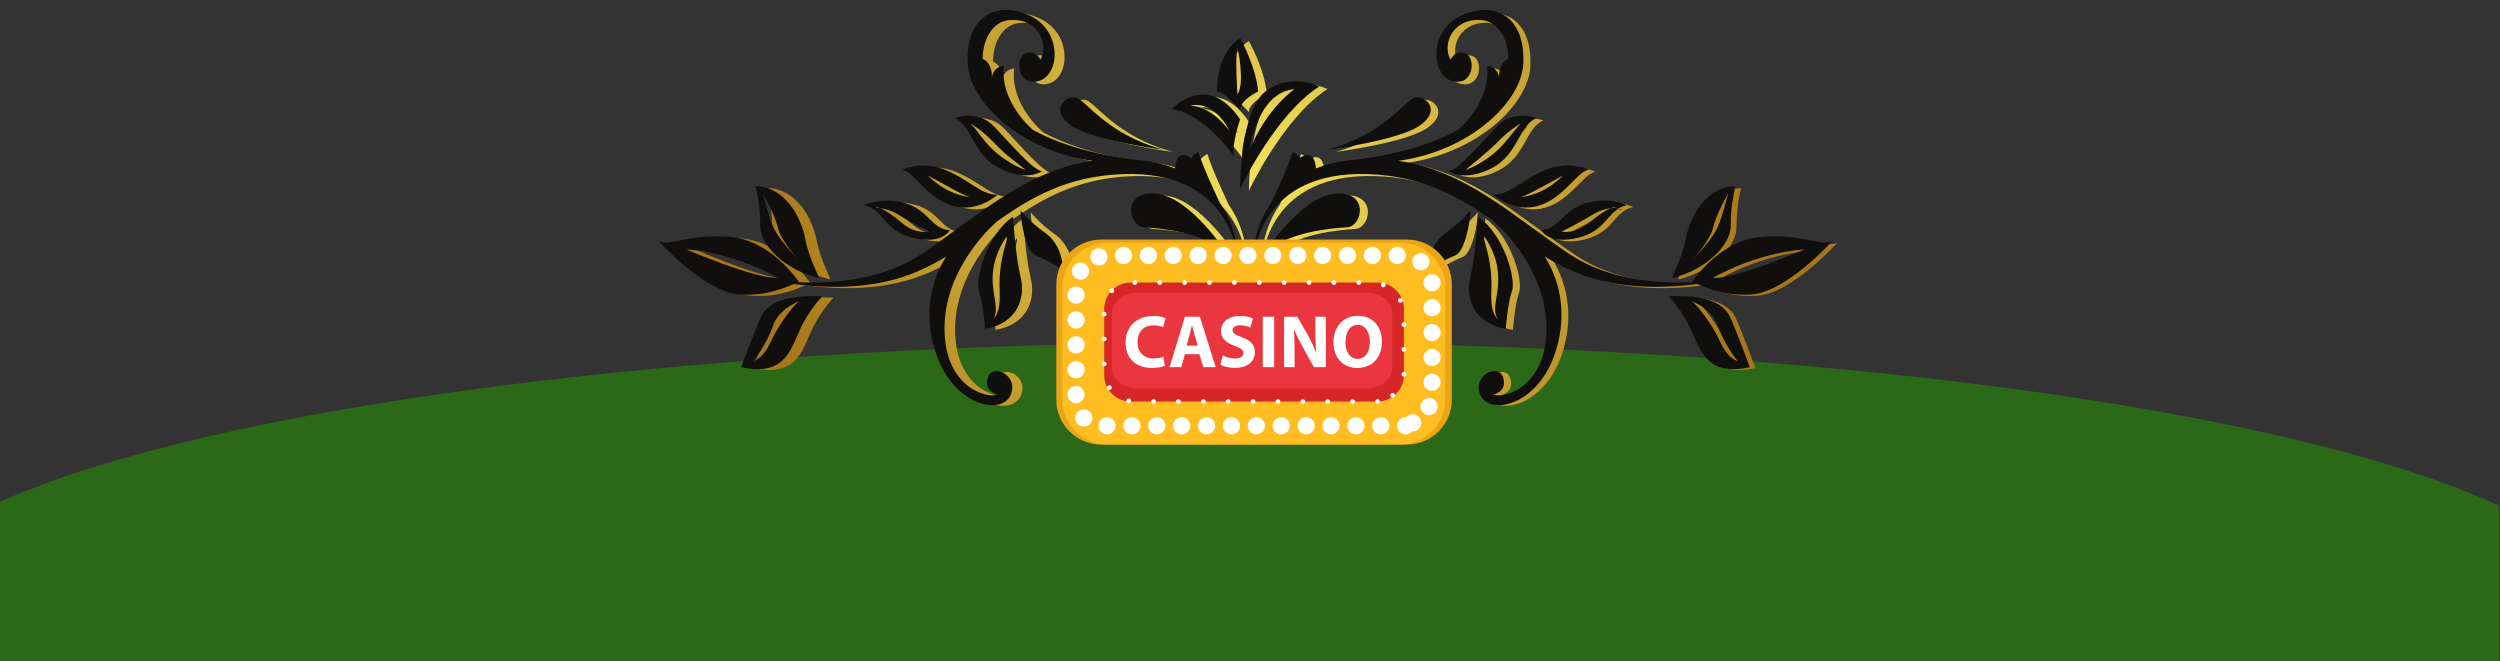 <svg xmlns="http://www.w3.org/2000/svg" xmlns:xlink="http://www.w3.org/1999/xlink" width="1890" zoomAndPan="magnify" viewBox="0 0 1417.5 375" height="500" preserveAspectRatio="xMidYMid meet" version="1.0"><rect x="0" y="0" width="1417.5" height="375" fill="#333333" stroke="none"/><defs><clipPath id="ecc43b9d51"><path d="M 0 194.078 L 1417 194.078 L 1417 374.934 L 0 374.934 Z M 0 194.078 " clip-rule="nonzero"/></clipPath><clipPath id="db2b8ed7ae"><path d="M 380.578 7.336 L 1041.738 7.336 L 1041.738 230.086 L 380.578 230.086 Z M 380.578 7.336 " clip-rule="nonzero"/></clipPath><clipPath id="de0aeaf339"><path d="M 711.156 177.188 C 722.621 177.188 711.156 149.609 711.156 149.609 C 711.156 149.609 699.695 177.188 711.156 177.188 Z M 660.859 110.91 C 641.285 108.977 645.082 129.297 653.879 129.844 C 662.68 130.391 687.719 132.211 700.922 144.973 C 700.922 144.973 680.434 112.844 660.859 110.91 Z M 459.797 171.492 C 459.797 171.492 448.207 175.418 444.844 185.516 C 441.48 195.613 433.918 205.145 433.918 205.145 C 433.918 205.145 438.961 204.586 443.723 194.211 C 448.484 183.828 457.375 172.617 459.797 171.492 Z M 472.664 168.738 C 472.664 168.738 464.719 176.742 459.508 188.809 C 454.297 200.875 450.062 213.617 426.957 208.703 C 426.957 208.703 436.543 182.828 438.684 179.203 C 444.125 169.984 457.727 168.039 472.664 168.738 Z M 439.238 110.91 C 439.238 110.91 442.602 124.652 445.125 129.844 C 447.645 135.023 451.379 139.738 459.762 148.734 C 459.117 148.039 449.27 137.305 447.648 129.984 C 445.965 122.41 439.238 110.91 439.238 110.91 Z M 437.68 128.586 C 437.84 116.641 435.078 106.688 435.078 106.688 C 451.172 106.766 460.613 123.52 462.98 135.961 C 465.344 148.395 471.715 158.707 470.562 158.43 C 452.242 154.004 437.531 140.309 437.68 128.586 Z M 576.617 134.945 C 576.617 134.945 569.871 143.586 568.797 155.465 C 567.715 167.344 573.109 176.254 568.797 181.652 C 568.797 181.652 573.234 179.223 572.633 166.535 C 572.031 153.844 574.188 145.531 576.617 136.863 Z M 584.438 157.895 C 587.406 170.039 582.281 184.082 564.477 187.051 C 564.477 187.051 563.398 172.473 560.973 165.723 C 558.543 158.973 565.672 133.598 580.18 123.879 C 580.18 123.879 581.473 145.746 584.438 157.895 Z M 597.656 132.48 C 590.102 127.316 584.438 120.367 584.438 120.367 C 584.438 126.578 587.406 143.586 593.066 145.746 C 598.734 147.906 608.176 153.574 608.176 153.574 C 608.176 146.285 605.207 137.645 597.656 132.48 Z M 505.324 119.086 C 507.977 120.117 512.246 122.809 517.547 127.371 C 525.367 134.109 533.062 132.246 533.062 132.246 C 533.062 132.246 524.02 127.926 515.656 122.797 C 511.359 120.16 507.691 119.355 505.324 119.086 C 504.066 118.594 503.172 118.469 502.711 118.707 C 502.02 119.062 503.09 118.832 505.324 119.086 Z M 496.234 117.398 C 496.234 117.398 506.219 112.41 519.43 116.25 C 532.648 120.098 534.25 130.992 544.5 131.438 C 544.52 131.438 540.477 139.805 523.75 135.754 C 507.023 131.703 507.293 119.555 496.234 117.398 Z M 532.113 100.566 C 543.707 112.348 556.117 112.809 556.117 112.809 C 553.957 112.809 532.113 100.566 532.113 100.566 Z M 517.547 97.418 C 517.547 97.418 528.332 92.02 541.824 97.418 C 555.309 102.82 562.23 111.727 571.445 111.461 C 571.445 111.461 560.164 121.984 545.867 117.668 C 531.57 113.348 523.75 97.688 517.547 97.418 Z M 564.746 81.758 C 573.379 92.289 586.059 97.418 587.137 97.418 C 587.137 97.418 573.922 86.891 568.523 81.219 C 563.129 75.547 556.117 71.23 556.117 71.23 C 556.117 71.23 556.117 71.23 564.746 81.758 Z M 547.215 68.316 C 547.215 68.316 560.164 63.129 569.602 73.117 C 579.043 83.113 591.613 97.832 596.574 98.23 C 596.574 98.23 587.945 104.438 572.57 96.605 C 557.195 88.777 557.465 72.695 547.215 68.316 Z M 612.785 72.391 C 624.988 81.043 665.172 86.137 665.172 86.137 C 632.617 77.48 620.926 57.629 615.324 56.609 C 609.73 55.59 600.578 63.734 612.785 72.391 Z M 447.648 158.301 C 447.648 158.301 424.109 144.285 396.09 142.324 C 396.09 142.324 435.035 159.133 447.648 158.301 Z M 642.164 99.863 C 610.816 100.938 590.324 112.988 571.453 126.262 C 571.453 126.262 571.445 126.266 571.445 126.266 C 571.297 126.371 542.598 150.281 541.582 184.895 C 540.562 219.508 565.203 226.637 571.445 224.094 C 571.445 224.094 563.449 222.562 565.992 214.422 C 568.539 206.273 583.797 213.32 578.707 224.559 C 573.621 235.797 547.176 230.711 537.004 201.691 C 530.301 182.566 532.152 162.777 542.539 146.266 C 533.766 151.613 524.371 156.211 513.527 159.188 C 494.371 164.453 474.055 164.094 456.625 161.805 C 451.41 163.758 442.219 168.645 426.25 167.695 C 406.359 166.508 380.578 137.66 380.578 137.66 C 387.867 140.664 395.992 133.539 420.086 135.199 C 442.906 136.766 458.105 158.5 459.66 160.809 C 478.961 161.645 506.648 159.57 528.66 144.883 C 560.004 123.969 586.73 97.855 625.094 92.387 C 585.133 87.027 555.594 59.453 554.59 37.496 C 553.363 10.531 571.219 1.969 589.605 10.531 C 607.996 19.09 606.715 43.918 594.742 47.34 C 582.762 50.77 581.055 34.496 587.039 31.934 C 593.027 29.363 595.594 35.355 595.594 35.355 C 600.727 26.367 593.883 11.383 577.633 13.098 C 569.105 13.992 563.066 23.258 563.062 34.891 C 569.125 37.59 568.223 46.059 568.223 46.059 C 568.656 39.203 575.066 38.777 575.066 38.777 C 572.5 59.324 591.414 74.973 591.422 74.973 C 611.828 86.199 637.512 90.355 648.496 91.695 C 649.184 91.746 649.875 91.801 650.574 91.871 C 651.699 91.973 652.793 92.109 653.879 92.246 C 660.527 93.125 666.359 94.641 671.469 96.637 L 671.469 96.633 C 672.301 84.496 680.453 90.691 680.453 90.691 C 682.07 88.359 684.609 87.348 684.609 87.348 C 687.336 96.605 696.812 116.25 696.812 116.25 C 706.141 129.684 707.145 144.277 706.5 148.113 C 706.766 144.863 702.461 97.793 642.164 99.863 Z M 706.5 148.113 C 706.492 148.156 706.488 148.215 706.484 148.25 C 706.488 148.219 706.492 148.172 706.5 148.113 Z M 706.648 55.008 C 711.07 48.184 706.648 28.332 706.648 28.332 C 705.191 33.414 706.648 55.008 706.648 55.008 Z M 695.035 53.41 C 695.035 53.41 694.309 31.961 708.105 23.242 C 708.105 23.242 717.18 39.297 718.27 53.301 C 718.27 53.301 708.105 58.152 708.105 63.574 C 708.105 63.574 699.391 53.422 695.035 53.41 Z M 679.789 61.391 C 692.129 61.031 702.301 75.754 702.301 75.754 C 692.496 56.684 679.789 61.391 679.789 61.391 Z M 669.625 63.211 C 669.625 63.211 689.586 41.352 708.105 68.996 C 708.105 68.996 703.383 83.027 704.473 89.652 C 704.473 89.652 689.227 66.48 669.625 63.211 Z M 713.551 86.039 C 723.352 62.359 738.797 51.945 738.797 51.945 C 717.578 53.762 713.262 86.734 713.551 86.039 Z M 708.105 108.141 C 708.105 108.141 708.105 64.297 722.398 53.301 C 736.691 42.301 752.656 50.492 752.656 50.492 C 727.5 66.848 708.105 108.141 708.105 108.141 Z M 761.457 110.91 C 741.883 112.844 721.395 144.973 721.395 144.973 C 734.598 132.211 759.633 130.391 768.438 129.844 C 777.23 129.297 781.027 108.977 761.457 110.91 Z M 988.395 205.145 C 988.395 205.145 980.832 195.613 977.473 185.516 C 974.109 175.418 962.516 171.492 962.516 171.492 C 964.941 172.617 973.828 183.828 978.594 194.211 C 983.355 204.586 988.395 205.145 988.395 205.145 Z M 983.633 179.203 C 985.773 182.828 995.359 208.703 995.359 208.703 C 972.25 213.617 968.02 200.875 962.809 188.809 C 957.59 176.742 949.645 168.738 949.645 168.738 C 964.582 168.039 978.188 169.984 983.633 179.203 Z M 962.555 148.734 C 970.938 139.738 974.672 135.023 977.191 129.844 C 979.711 124.652 983.074 110.91 983.074 110.91 C 983.074 110.91 976.352 122.41 974.668 129.984 C 973.043 137.305 963.199 148.039 962.555 148.734 Z M 951.754 158.43 C 950.602 158.707 956.969 148.395 959.336 135.961 C 961.703 123.52 971.145 106.766 987.238 106.688 C 987.238 106.688 984.477 116.641 984.629 128.586 C 984.785 140.309 970.074 154.004 951.754 158.43 Z M 715.816 148.113 C 715.82 148.172 715.828 148.219 715.832 148.25 C 715.828 148.215 715.82 148.156 715.816 148.113 Z M 1026.227 142.324 C 998.203 144.285 974.668 158.301 974.668 158.301 C 987.273 159.133 1026.227 142.324 1026.227 142.324 Z M 1041.738 137.66 C 1041.738 137.66 1015.957 166.508 996.066 167.695 C 980.094 168.645 970.91 163.758 965.688 161.805 C 948.262 164.094 927.945 164.453 908.781 159.188 C 897.945 156.211 888.551 151.613 879.781 146.266 C 890.16 162.777 892.016 182.566 885.312 201.691 C 875.141 230.711 848.695 235.797 843.605 224.559 C 838.52 213.32 853.777 206.273 856.324 214.422 C 858.863 222.562 850.871 224.094 850.871 224.094 C 857.113 226.637 881.754 219.508 880.734 184.895 C 879.719 150.281 851.02 126.371 850.871 126.266 C 850.871 126.266 850.863 126.262 850.863 126.262 C 831.988 112.988 811.5 100.938 780.152 99.863 C 719.852 97.793 715.547 144.863 715.816 148.113 C 715.172 144.277 716.172 129.684 725.5 116.25 C 725.5 116.25 734.98 96.605 737.707 87.348 C 737.707 87.348 740.242 88.359 741.859 90.691 C 741.859 90.691 750.016 84.496 750.852 96.633 L 750.848 96.637 C 755.957 94.641 761.789 93.125 768.438 92.246 C 769.52 92.109 770.617 91.973 771.742 91.871 C 772.438 91.801 773.133 91.746 773.824 91.695 C 784.805 90.355 810.488 86.199 830.895 74.973 C 830.898 74.973 849.816 59.324 847.25 38.777 C 847.25 38.777 853.66 39.203 854.094 46.059 C 854.094 46.059 853.188 37.59 859.254 34.891 C 859.246 23.258 853.211 13.992 844.68 13.098 C 828.43 11.383 821.586 26.367 826.723 35.355 C 826.723 35.355 829.289 29.363 835.273 31.934 C 841.262 34.496 839.551 50.77 827.574 47.34 C 815.602 43.918 814.32 19.09 832.707 10.531 C 851.098 1.969 868.953 10.531 867.723 37.496 C 866.723 59.453 837.18 87.027 797.223 92.387 C 835.586 97.855 862.309 123.969 893.652 144.883 C 915.668 159.57 943.355 161.645 962.656 160.809 C 964.207 158.5 979.406 136.766 1002.227 135.199 C 1026.328 133.539 1034.449 140.664 1041.738 137.66 Z M 845.699 136.863 C 848.125 145.531 850.285 153.844 849.68 166.535 C 849.082 179.223 853.52 181.652 853.52 181.652 C 849.207 176.254 854.598 167.344 853.52 155.465 C 852.445 143.586 845.699 134.945 845.699 134.945 Z M 837.875 157.895 C 840.844 145.746 842.133 123.879 842.133 123.879 C 856.641 133.598 863.773 158.973 861.344 165.723 C 858.918 172.473 857.836 187.051 857.836 187.051 C 840.039 184.082 834.91 170.039 837.875 157.895 Z M 824.66 132.48 C 817.109 137.645 814.137 146.285 814.137 153.574 C 814.137 153.574 823.582 147.906 829.246 145.746 C 834.91 143.586 837.875 126.578 837.875 120.367 C 837.875 120.367 832.211 127.316 824.66 132.48 Z M 906.66 122.797 C 898.297 127.926 889.254 132.246 889.254 132.246 C 889.254 132.246 896.949 134.109 904.77 127.371 C 910.074 122.809 914.34 120.117 916.992 119.086 C 919.227 118.832 920.297 119.062 919.609 118.707 C 919.145 118.469 918.25 118.594 916.992 119.086 C 914.625 119.355 910.957 120.16 906.66 122.797 Z M 902.883 116.25 C 916.098 112.41 926.082 117.398 926.082 117.398 C 915.023 119.555 915.289 131.703 898.566 135.754 C 881.84 139.805 877.797 131.438 877.816 131.438 C 888.066 130.992 889.664 120.098 902.883 116.25 Z M 866.199 112.809 C 866.199 112.809 878.605 112.348 890.203 100.566 C 890.203 100.566 868.359 112.809 866.199 112.809 Z M 850.871 111.461 C 860.086 111.727 867.004 102.82 880.496 97.418 C 893.984 92.02 904.77 97.418 904.77 97.418 C 898.566 97.688 890.746 113.348 876.449 117.668 C 862.148 121.984 850.871 111.461 850.871 111.461 Z M 866.199 71.23 C 866.199 71.23 859.184 75.547 853.793 81.219 C 848.395 86.891 835.176 97.418 835.176 97.418 C 836.258 97.418 848.938 92.289 857.57 81.758 C 866.199 71.23 866.199 71.23 866.199 71.23 Z M 875.102 68.316 C 864.852 72.695 865.121 88.777 849.742 96.605 C 834.371 104.438 825.738 98.23 825.738 98.23 C 830.703 97.832 843.27 83.113 852.715 73.117 C 862.148 63.129 875.102 68.316 875.102 68.316 Z M 809.531 72.391 C 797.324 81.043 757.145 86.137 757.145 86.137 C 789.695 77.48 801.391 57.629 806.988 56.609 C 812.582 55.59 821.738 63.734 809.531 72.391 Z M 809.531 72.391 " clip-rule="nonzero"/></clipPath><clipPath id="e12ea2294b"><path d="M 711.156 177.188 C 722.621 177.188 711.156 149.609 711.156 149.609 C 711.156 149.609 699.695 177.188 711.156 177.188 Z M 660.859 110.91 C 641.285 108.977 645.082 129.297 653.879 129.844 C 662.68 130.391 687.719 132.211 700.922 144.973 C 700.922 144.973 680.434 112.844 660.859 110.91 Z M 459.797 171.492 C 459.797 171.492 448.207 175.418 444.844 185.516 C 441.48 195.613 433.918 205.145 433.918 205.145 C 433.918 205.145 438.961 204.586 443.723 194.211 C 448.484 183.828 457.375 172.617 459.797 171.492 Z M 472.664 168.738 C 472.664 168.738 464.719 176.742 459.508 188.809 C 454.297 200.875 450.062 213.617 426.957 208.703 C 426.957 208.703 436.543 182.828 438.684 179.203 C 444.125 169.984 457.727 168.039 472.664 168.738 Z M 439.238 110.91 C 439.238 110.91 442.602 124.652 445.125 129.844 C 447.645 135.023 451.379 139.738 459.762 148.734 C 459.117 148.039 449.27 137.305 447.648 129.984 C 445.965 122.41 439.238 110.91 439.238 110.91 Z M 437.68 128.586 C 437.84 116.641 435.078 106.688 435.078 106.688 C 451.172 106.766 460.613 123.52 462.98 135.961 C 465.344 148.395 471.715 158.707 470.562 158.43 C 452.242 154.004 437.531 140.309 437.68 128.586 Z M 576.617 134.945 C 576.617 134.945 569.871 143.586 568.797 155.465 C 567.715 167.344 573.109 176.254 568.797 181.652 C 568.797 181.652 573.234 179.223 572.633 166.535 C 572.031 153.844 574.188 145.531 576.617 136.863 Z M 584.438 157.895 C 587.406 170.039 582.281 184.082 564.477 187.051 C 564.477 187.051 563.398 172.473 560.973 165.723 C 558.543 158.973 565.672 133.598 580.18 123.879 C 580.18 123.879 581.473 145.746 584.438 157.895 Z M 597.656 132.48 C 590.102 127.316 584.438 120.367 584.438 120.367 C 584.438 126.578 587.406 143.586 593.066 145.746 C 598.734 147.906 608.176 153.574 608.176 153.574 C 608.176 146.285 605.207 137.645 597.656 132.48 Z M 505.324 119.086 C 507.977 120.117 512.246 122.809 517.547 127.371 C 525.367 134.109 533.062 132.246 533.062 132.246 C 533.062 132.246 524.02 127.926 515.656 122.797 C 511.359 120.16 507.691 119.355 505.324 119.086 C 504.066 118.594 503.172 118.469 502.711 118.707 C 502.02 119.062 503.09 118.832 505.324 119.086 Z M 496.234 117.398 C 496.234 117.398 506.219 112.41 519.43 116.25 C 532.648 120.098 534.25 130.992 544.5 131.438 C 544.52 131.438 540.477 139.805 523.75 135.754 C 507.023 131.703 507.293 119.555 496.234 117.398 Z M 532.113 100.566 C 543.707 112.348 556.117 112.809 556.117 112.809 C 553.957 112.809 532.113 100.566 532.113 100.566 Z M 517.547 97.418 C 517.547 97.418 528.332 92.02 541.824 97.418 C 555.309 102.82 562.23 111.727 571.445 111.461 C 571.445 111.461 560.164 121.984 545.867 117.668 C 531.57 113.348 523.75 97.688 517.547 97.418 Z M 564.746 81.758 C 573.379 92.289 586.059 97.418 587.137 97.418 C 587.137 97.418 573.922 86.891 568.523 81.219 C 563.129 75.547 556.117 71.23 556.117 71.23 C 556.117 71.23 556.117 71.23 564.746 81.758 Z M 547.215 68.316 C 547.215 68.316 560.164 63.129 569.602 73.117 C 579.043 83.113 591.613 97.832 596.574 98.23 C 596.574 98.23 587.945 104.438 572.57 96.605 C 557.195 88.777 557.465 72.695 547.215 68.316 Z M 612.785 72.391 C 624.988 81.043 665.172 86.137 665.172 86.137 C 632.617 77.48 620.926 57.629 615.324 56.609 C 609.73 55.59 600.578 63.734 612.785 72.391 Z M 447.648 158.301 C 447.648 158.301 424.109 144.285 396.09 142.324 C 396.09 142.324 435.035 159.133 447.648 158.301 Z M 642.164 99.863 C 610.816 100.938 590.324 112.988 571.453 126.262 C 571.453 126.262 571.445 126.266 571.445 126.266 C 571.297 126.371 542.598 150.281 541.582 184.895 C 540.562 219.508 565.203 226.637 571.445 224.094 C 571.445 224.094 563.449 222.562 565.992 214.422 C 568.539 206.273 583.797 213.32 578.707 224.559 C 573.621 235.797 547.176 230.711 537.004 201.691 C 530.301 182.566 532.152 162.777 542.539 146.266 C 533.766 151.613 524.371 156.211 513.527 159.188 C 494.371 164.453 474.055 164.094 456.625 161.805 C 451.41 163.758 442.219 168.645 426.25 167.695 C 406.359 166.508 380.578 137.66 380.578 137.66 C 387.867 140.664 395.992 133.539 420.086 135.199 C 442.906 136.766 458.105 158.5 459.66 160.809 C 478.961 161.645 506.648 159.57 528.66 144.883 C 560.004 123.969 586.73 97.855 625.094 92.387 C 585.133 87.027 555.594 59.453 554.59 37.496 C 553.363 10.531 571.219 1.969 589.605 10.531 C 607.996 19.09 606.715 43.918 594.742 47.34 C 582.762 50.77 581.055 34.496 587.039 31.934 C 593.027 29.363 595.594 35.355 595.594 35.355 C 600.727 26.367 593.883 11.383 577.633 13.098 C 569.105 13.992 563.066 23.258 563.062 34.891 C 569.125 37.59 568.223 46.059 568.223 46.059 C 568.656 39.203 575.066 38.777 575.066 38.777 C 572.5 59.324 591.414 74.973 591.422 74.973 C 611.828 86.199 637.512 90.355 648.496 91.695 C 649.184 91.746 649.875 91.801 650.574 91.871 C 651.699 91.973 652.793 92.109 653.879 92.246 C 660.527 93.125 666.359 94.641 671.469 96.637 L 671.469 96.633 C 672.301 84.496 680.453 90.691 680.453 90.691 C 682.07 88.359 684.609 87.348 684.609 87.348 C 687.336 96.605 696.812 116.25 696.812 116.25 C 706.141 129.684 707.145 144.277 706.5 148.113 C 706.766 144.863 702.461 97.793 642.164 99.863 Z M 706.5 148.113 C 706.492 148.156 706.488 148.215 706.484 148.25 C 706.488 148.219 706.492 148.172 706.5 148.113 Z M 706.648 55.008 C 711.07 48.184 706.648 28.332 706.648 28.332 C 705.191 33.414 706.648 55.008 706.648 55.008 Z M 695.035 53.41 C 695.035 53.41 694.309 31.961 708.105 23.242 C 708.105 23.242 717.18 39.297 718.27 53.301 C 718.27 53.301 708.105 58.152 708.105 63.574 C 708.105 63.574 699.391 53.422 695.035 53.41 Z M 679.789 61.391 C 692.129 61.031 702.301 75.754 702.301 75.754 C 692.496 56.684 679.789 61.391 679.789 61.391 Z M 669.625 63.211 C 669.625 63.211 689.586 41.352 708.105 68.996 C 708.105 68.996 703.383 83.027 704.473 89.652 C 704.473 89.652 689.227 66.48 669.625 63.211 Z M 713.551 86.039 C 723.352 62.359 738.797 51.945 738.797 51.945 C 717.578 53.762 713.262 86.734 713.551 86.039 Z M 708.105 108.141 C 708.105 108.141 708.105 64.297 722.398 53.301 C 736.691 42.301 752.656 50.492 752.656 50.492 C 727.5 66.848 708.105 108.141 708.105 108.141 Z M 761.457 110.91 C 741.883 112.844 721.395 144.973 721.395 144.973 C 734.598 132.211 759.633 130.391 768.438 129.844 C 777.23 129.297 781.027 108.977 761.457 110.91 Z M 988.395 205.145 C 988.395 205.145 980.832 195.613 977.473 185.516 C 974.109 175.418 962.516 171.492 962.516 171.492 C 964.941 172.617 973.828 183.828 978.594 194.211 C 983.355 204.586 988.395 205.145 988.395 205.145 Z M 983.633 179.203 C 985.773 182.828 995.359 208.703 995.359 208.703 C 972.25 213.617 968.02 200.875 962.809 188.809 C 957.59 176.742 949.645 168.738 949.645 168.738 C 964.582 168.039 978.188 169.984 983.633 179.203 Z M 962.555 148.734 C 970.938 139.738 974.672 135.023 977.191 129.844 C 979.711 124.652 983.074 110.91 983.074 110.91 C 983.074 110.91 976.352 122.41 974.668 129.984 C 973.043 137.305 963.199 148.039 962.555 148.734 Z M 951.754 158.43 C 950.602 158.707 956.969 148.395 959.336 135.961 C 961.703 123.52 971.145 106.766 987.238 106.688 C 987.238 106.688 984.477 116.641 984.629 128.586 C 984.785 140.309 970.074 154.004 951.754 158.43 Z M 715.816 148.113 C 715.82 148.172 715.828 148.219 715.832 148.25 C 715.828 148.215 715.82 148.156 715.816 148.113 Z M 1026.227 142.324 C 998.203 144.285 974.668 158.301 974.668 158.301 C 987.273 159.133 1026.227 142.324 1026.227 142.324 Z M 1041.738 137.66 C 1041.738 137.66 1015.957 166.508 996.066 167.695 C 980.094 168.645 970.91 163.758 965.688 161.805 C 948.262 164.094 927.945 164.453 908.781 159.188 C 897.945 156.211 888.551 151.613 879.781 146.266 C 890.16 162.777 892.016 182.566 885.312 201.691 C 875.141 230.711 848.695 235.797 843.605 224.559 C 838.52 213.32 853.777 206.273 856.324 214.422 C 858.863 222.562 850.871 224.094 850.871 224.094 C 857.113 226.637 881.754 219.508 880.734 184.895 C 879.719 150.281 851.02 126.371 850.871 126.266 C 850.871 126.266 850.863 126.262 850.863 126.262 C 831.988 112.988 811.5 100.938 780.152 99.863 C 719.852 97.793 715.547 144.863 715.816 148.113 C 715.172 144.277 716.172 129.684 725.5 116.25 C 725.5 116.25 734.98 96.605 737.707 87.348 C 737.707 87.348 740.242 88.359 741.859 90.691 C 741.859 90.691 750.016 84.496 750.852 96.633 L 750.848 96.637 C 755.957 94.641 761.789 93.125 768.438 92.246 C 769.52 92.109 770.617 91.973 771.742 91.871 C 772.438 91.801 773.133 91.746 773.824 91.695 C 784.805 90.355 810.488 86.199 830.895 74.973 C 830.898 74.973 849.816 59.324 847.25 38.777 C 847.25 38.777 853.66 39.203 854.094 46.059 C 854.094 46.059 853.188 37.59 859.254 34.891 C 859.246 23.258 853.211 13.992 844.68 13.098 C 828.43 11.383 821.586 26.367 826.723 35.355 C 826.723 35.355 829.289 29.363 835.273 31.934 C 841.262 34.496 839.551 50.77 827.574 47.34 C 815.602 43.918 814.32 19.09 832.707 10.531 C 851.098 1.969 868.953 10.531 867.723 37.496 C 866.723 59.453 837.18 87.027 797.223 92.387 C 835.586 97.855 862.309 123.969 893.652 144.883 C 915.668 159.57 943.355 161.645 962.656 160.809 C 964.207 158.5 979.406 136.766 1002.227 135.199 C 1026.328 133.539 1034.449 140.664 1041.738 137.66 Z M 845.699 136.863 C 848.125 145.531 850.285 153.844 849.68 166.535 C 849.082 179.223 853.52 181.652 853.52 181.652 C 849.207 176.254 854.598 167.344 853.52 155.465 C 852.445 143.586 845.699 134.945 845.699 134.945 Z M 837.875 157.895 C 840.844 145.746 842.133 123.879 842.133 123.879 C 856.641 133.598 863.773 158.973 861.344 165.723 C 858.918 172.473 857.836 187.051 857.836 187.051 C 840.039 184.082 834.91 170.039 837.875 157.895 Z M 824.66 132.48 C 817.109 137.645 814.137 146.285 814.137 153.574 C 814.137 153.574 823.582 147.906 829.246 145.746 C 834.91 143.586 837.875 126.578 837.875 120.367 C 837.875 120.367 832.211 127.316 824.66 132.48 Z M 906.66 122.797 C 898.297 127.926 889.254 132.246 889.254 132.246 C 889.254 132.246 896.949 134.109 904.77 127.371 C 910.074 122.809 914.34 120.117 916.992 119.086 C 919.227 118.832 920.297 119.062 919.609 118.707 C 919.145 118.469 918.25 118.594 916.992 119.086 C 914.625 119.355 910.957 120.16 906.66 122.797 Z M 902.883 116.25 C 916.098 112.41 926.082 117.398 926.082 117.398 C 915.023 119.555 915.289 131.703 898.566 135.754 C 881.84 139.805 877.797 131.438 877.816 131.438 C 888.066 130.992 889.664 120.098 902.883 116.25 Z M 866.199 112.809 C 866.199 112.809 878.605 112.348 890.203 100.566 C 890.203 100.566 868.359 112.809 866.199 112.809 Z M 850.871 111.461 C 860.086 111.727 867.004 102.82 880.496 97.418 C 893.984 92.02 904.77 97.418 904.77 97.418 C 898.566 97.688 890.746 113.348 876.449 117.668 C 862.148 121.984 850.871 111.461 850.871 111.461 Z M 866.199 71.23 C 866.199 71.23 859.184 75.547 853.793 81.219 C 848.395 86.891 835.176 97.418 835.176 97.418 C 836.258 97.418 848.938 92.289 857.57 81.758 C 866.199 71.23 866.199 71.23 866.199 71.23 Z M 875.102 68.316 C 864.852 72.695 865.121 88.777 849.742 96.605 C 834.371 104.438 825.738 98.23 825.738 98.23 C 830.703 97.832 843.27 83.113 852.715 73.117 C 862.148 63.129 875.102 68.316 875.102 68.316 Z M 809.531 72.391 C 797.324 81.043 757.145 86.137 757.145 86.137 C 789.695 77.48 801.391 57.629 806.988 56.609 C 812.582 55.59 821.738 63.734 809.531 72.391 " clip-rule="nonzero"/></clipPath><clipPath id="0c13756147"><path d="M 396.664 -94.613 L 346.297 224.668 L 1025.652 332.035 L 1076.02 12.754 Z M 396.664 -94.613 " clip-rule="nonzero"/></clipPath><radialGradient gradientTransform="matrix(0.987, 0.156, -0.156, 0.988, 713.394, 102.709)" gradientUnits="userSpaceOnUse" r="289.17" cx="0" id="5761253ea3" cy="0" fx="0" fy="0"><stop stop-opacity="1" stop-color="rgb(95.503%, 88.805%, 37.103%)" offset="0"/><stop stop-opacity="1" stop-color="rgb(95.303%, 88.603%, 36.903%)" offset="0.008"/><stop stop-opacity="1" stop-color="rgb(95.299%, 88.599%, 36.717%)" offset="0.012"/><stop stop-opacity="1" stop-color="rgb(95.122%, 88.422%, 36.517%)" offset="0.016"/><stop stop-opacity="1" stop-color="rgb(94.901%, 88.022%, 36.499%)" offset="0.02"/><stop stop-opacity="1" stop-color="rgb(94.659%, 87.785%, 36.482%)" offset="0.023"/><stop stop-opacity="1" stop-color="rgb(94.281%, 87.631%, 36.282%)" offset="0.027"/><stop stop-opacity="1" stop-color="rgb(94.099%, 87.296%, 36.099%)" offset="0.031"/><stop stop-opacity="1" stop-color="rgb(94.099%, 87.099%, 36.099%)" offset="0.043"/><stop stop-opacity="1" stop-color="rgb(93.91%, 87.099%, 35.91%)" offset="0.047"/><stop stop-opacity="1" stop-color="rgb(93.71%, 86.914%, 35.71%)" offset="0.051"/><stop stop-opacity="1" stop-color="rgb(93.7%, 86.714%, 35.519%)" offset="0.055"/><stop stop-opacity="1" stop-color="rgb(93.7%, 86.523%, 35.32%)" offset="0.059"/><stop stop-opacity="1" stop-color="rgb(93.5%, 86.304%, 35.278%)" offset="0.062"/><stop stop-opacity="1" stop-color="rgb(93.3%, 86.078%, 35.078%)" offset="0.066"/><stop stop-opacity="1" stop-color="rgb(93.288%, 85.889%, 34.9%)" offset="0.07"/><stop stop-opacity="1" stop-color="rgb(93.088%, 85.689%, 34.9%)" offset="0.074"/><stop stop-opacity="1" stop-color="rgb(92.899%, 85.5%, 34.898%)" offset="0.078"/><stop stop-opacity="1" stop-color="rgb(92.899%, 85.5%, 34.702%)" offset="0.082"/><stop stop-opacity="1" stop-color="rgb(92.899%, 85.307%, 34.502%)" offset="0.086"/><stop stop-opacity="1" stop-color="rgb(92.711%, 85.107%, 34.311%)" offset="0.09"/><stop stop-opacity="1" stop-color="rgb(92.511%, 84.917%, 34.111%)" offset="0.094"/><stop stop-opacity="1" stop-color="rgb(92.499%, 84.715%, 34.099%)" offset="0.098"/><stop stop-opacity="1" stop-color="rgb(92.48%, 84.499%, 34.076%)" offset="0.102"/><stop stop-opacity="1" stop-color="rgb(92.331%, 84.28%, 33.876%)" offset="0.105"/><stop stop-opacity="1" stop-color="rgb(92.2%, 84.081%, 33.699%)" offset="0.109"/><stop stop-opacity="1" stop-color="rgb(92.2%, 83.89%, 33.69%)" offset="0.113"/><stop stop-opacity="1" stop-color="rgb(92.195%, 83.69%, 33.49%)" offset="0.117"/><stop stop-opacity="1" stop-color="rgb(91.995%, 83.368%, 33.168%)" offset="0.121"/><stop stop-opacity="1" stop-color="rgb(91.8%, 83.173%, 32.973%)" offset="0.133"/><stop stop-opacity="1" stop-color="rgb(91.618%, 83.104%, 32.904%)" offset="0.137"/><stop stop-opacity="1" stop-color="rgb(91.417%, 82.922%, 32.899%)" offset="0.141"/><stop stop-opacity="1" stop-color="rgb(91.199%, 82.706%, 32.877%)" offset="0.145"/><stop stop-opacity="1" stop-color="rgb(90.982%, 82.532%, 32.677%)" offset="0.148"/><stop stop-opacity="1" stop-color="rgb(90.782%, 82.387%, 32.5%)" offset="0.152"/><stop stop-opacity="1" stop-color="rgb(90.599%, 82.187%, 32.494%)" offset="0.156"/><stop stop-opacity="1" stop-color="rgb(90.599%, 81.996%, 32.343%)" offset="0.16"/><stop stop-opacity="1" stop-color="rgb(90.599%, 81.798%, 32.199%)" offset="0.164"/><stop stop-opacity="1" stop-color="rgb(90.405%, 81.601%, 32.199%)" offset="0.168"/><stop stop-opacity="1" stop-color="rgb(90.205%, 81.41%, 32.01%)" offset="0.172"/><stop stop-opacity="1" stop-color="rgb(90.199%, 81.21%, 31.81%)" offset="0.176"/><stop stop-opacity="1" stop-color="rgb(90.199%, 81.02%, 31.799%)" offset="0.18"/><stop stop-opacity="1" stop-color="rgb(90.024%, 80.82%, 31.799%)" offset="0.184"/><stop stop-opacity="1" stop-color="rgb(89.804%, 80.598%, 31.599%)" offset="0.188"/><stop stop-opacity="1" stop-color="rgb(89.578%, 80.383%, 31.4%)" offset="0.191"/><stop stop-opacity="1" stop-color="rgb(89.388%, 80.183%, 31.387%)" offset="0.195"/><stop stop-opacity="1" stop-color="rgb(89.188%, 79.993%, 31.187%)" offset="0.199"/><stop stop-opacity="1" stop-color="rgb(89%, 79.793%, 31%)" offset="0.203"/><stop stop-opacity="1" stop-color="rgb(89%, 79.599%, 31%)" offset="0.207"/><stop stop-opacity="1" stop-color="rgb(89%, 79.407%, 30.807%)" offset="0.211"/><stop stop-opacity="1" stop-color="rgb(88.812%, 79.207%, 30.608%)" offset="0.215"/><stop stop-opacity="1" stop-color="rgb(88.611%, 79.016%, 30.417%)" offset="0.219"/><stop stop-opacity="1" stop-color="rgb(88.599%, 78.816%, 30.215%)" offset="0.223"/><stop stop-opacity="1" stop-color="rgb(88.576%, 78.6%, 30.176%)" offset="0.227"/><stop stop-opacity="1" stop-color="rgb(88.376%, 78.38%, 29.976%)" offset="0.23"/><stop stop-opacity="1" stop-color="rgb(88.185%, 78.18%, 29.799%)" offset="0.234"/><stop stop-opacity="1" stop-color="rgb(87.985%, 78%, 29.799%)" offset="0.238"/><stop stop-opacity="1" stop-color="rgb(87.796%, 77.994%, 29.794%)" offset="0.242"/><stop stop-opacity="1" stop-color="rgb(87.646%, 77.794%, 29.594%)" offset="0.246"/><stop stop-opacity="1" stop-color="rgb(87.306%, 77.454%, 29.205%)" offset="0.25"/><stop stop-opacity="1" stop-color="rgb(87.106%, 77.116%, 29.005%)" offset="0.262"/><stop stop-opacity="1" stop-color="rgb(87.001%, 76.813%, 28.9%)" offset="0.27"/><stop stop-opacity="1" stop-color="rgb(86.801%, 76.591%, 28.7%)" offset="0.273"/><stop stop-opacity="1" stop-color="rgb(86.694%, 76.286%, 28.595%)" offset="0.277"/><stop stop-opacity="1" stop-color="rgb(86.496%, 75.896%, 28.397%)" offset="0.285"/><stop stop-opacity="1" stop-color="rgb(86.299%, 75.505%, 28.006%)" offset="0.293"/><stop stop-opacity="1" stop-color="rgb(86.108%, 75.114%, 27.805%)" offset="0.301"/><stop stop-opacity="1" stop-color="rgb(85.809%, 74.809%, 27.724%)" offset="0.309"/><stop stop-opacity="1" stop-color="rgb(85.599%, 74.599%, 27.466%)" offset="0.312"/><stop stop-opacity="1" stop-color="rgb(85.396%, 74.396%, 27.191%)" offset="0.32"/><stop stop-opacity="1" stop-color="rgb(85.196%, 74.098%, 27%)" offset="0.328"/><stop stop-opacity="1" stop-color="rgb(85.005%, 73.708%, 26.801%)" offset="0.336"/><stop stop-opacity="1" stop-color="rgb(84.814%, 73.415%, 26.7%)" offset="0.344"/><stop stop-opacity="1" stop-color="rgb(84.708%, 73.206%, 26.7%)" offset="0.348"/><stop stop-opacity="1" stop-color="rgb(84.686%, 72.986%, 26.688%)" offset="0.352"/><stop stop-opacity="1" stop-color="rgb(84.48%, 72.682%, 26.48%)" offset="0.355"/><stop stop-opacity="1" stop-color="rgb(84.09%, 72.34%, 26.091%)" offset="0.363"/><stop stop-opacity="1" stop-color="rgb(83.699%, 71.999%, 25.899%)" offset="0.371"/><stop stop-opacity="1" stop-color="rgb(83.501%, 71.608%, 25.705%)" offset="0.379"/><stop stop-opacity="1" stop-color="rgb(83.31%, 71.217%, 25.505%)" offset="0.387"/><stop stop-opacity="1" stop-color="rgb(83.11%, 71.01%, 25.4%)" offset="0.395"/><stop stop-opacity="1" stop-color="rgb(82.993%, 70.892%, 25.2%)" offset="0.398"/><stop stop-opacity="1" stop-color="rgb(82.793%, 70.592%, 25.099%)" offset="0.406"/><stop stop-opacity="1" stop-color="rgb(82.626%, 70.297%, 25.002%)" offset="0.414"/><stop stop-opacity="1" stop-color="rgb(82.477%, 70.107%, 24.71%)" offset="0.422"/><stop stop-opacity="1" stop-color="rgb(82.399%, 69.917%, 24.417%)" offset="0.43"/><stop stop-opacity="1" stop-color="rgb(82.298%, 69.71%, 24.309%)" offset="0.434"/><stop stop-opacity="1" stop-color="rgb(82.098%, 69.489%, 24.289%)" offset="0.438"/><stop stop-opacity="1" stop-color="rgb(81.993%, 69.183%, 24.083%)" offset="0.441"/><stop stop-opacity="1" stop-color="rgb(81.793%, 68.793%, 23.692%)" offset="0.449"/><stop stop-opacity="1" stop-color="rgb(81.407%, 68.407%, 23.308%)" offset="0.465"/><stop stop-opacity="1" stop-color="rgb(81.207%, 68.106%, 23.108%)" offset="0.473"/><stop stop-opacity="1" stop-color="rgb(81.09%, 67.815%, 22.989%)" offset="0.477"/><stop stop-opacity="1" stop-color="rgb(80.785%, 67.462%, 22.789%)" offset="0.484"/><stop stop-opacity="1" stop-color="rgb(80.493%, 67.094%, 22.624%)" offset="0.492"/><stop stop-opacity="1" stop-color="rgb(80.399%, 66.798%, 22.475%)" offset="0.5"/><stop stop-opacity="1" stop-color="rgb(80.212%, 66.513%, 22.4%)" offset="0.508"/><stop stop-opacity="1" stop-color="rgb(80.013%, 66.313%, 22.218%)" offset="0.512"/><stop stop-opacity="1" stop-color="rgb(79.822%, 66.122%, 22.017%)" offset="0.516"/><stop stop-opacity="1" stop-color="rgb(79.485%, 65.784%, 21.861%)" offset="0.52"/><stop stop-opacity="1" stop-color="rgb(79.262%, 65.561%, 21.661%)" offset="0.531"/><stop stop-opacity="1" stop-color="rgb(79.199%, 65.306%, 21.599%)" offset="0.543"/><stop stop-opacity="1" stop-color="rgb(79.01%, 65.105%, 21.599%)" offset="0.547"/><stop stop-opacity="1" stop-color="rgb(78.81%, 64.914%, 21.599%)" offset="0.551"/><stop stop-opacity="1" stop-color="rgb(78.799%, 64.714%, 21.419%)" offset="0.555"/><stop stop-opacity="1" stop-color="rgb(78.624%, 64.523%, 21.219%)" offset="0.559"/><stop stop-opacity="1" stop-color="rgb(78.403%, 64.304%, 21.179%)" offset="0.562"/><stop stop-opacity="1" stop-color="rgb(78.178%, 64.073%, 20.973%)" offset="0.566"/><stop stop-opacity="1" stop-color="rgb(77.808%, 63.693%, 20.593%)" offset="0.578"/><stop stop-opacity="1" stop-color="rgb(77.606%, 63.312%, 20.212%)" offset="0.59"/><stop stop-opacity="1" stop-color="rgb(77.599%, 63.112%, 20.012%)" offset="0.594"/><stop stop-opacity="1" stop-color="rgb(77.599%, 62.921%, 20%)" offset="0.598"/><stop stop-opacity="1" stop-color="rgb(77.449%, 62.703%, 19.8%)" offset="0.602"/><stop stop-opacity="1" stop-color="rgb(77.28%, 62.532%, 19.6%)" offset="0.605"/><stop stop-opacity="1" stop-color="rgb(77.08%, 62.386%, 19.585%)" offset="0.609"/><stop stop-opacity="1" stop-color="rgb(76.9%, 62.186%, 19.385%)" offset="0.613"/><stop stop-opacity="1" stop-color="rgb(76.9%, 61.995%, 19.199%)" offset="0.617"/><stop stop-opacity="1" stop-color="rgb(76.9%, 61.795%, 19.199%)" offset="0.621"/><stop stop-opacity="1" stop-color="rgb(76.704%, 61.6%, 19.003%)" offset="0.625"/><stop stop-opacity="1" stop-color="rgb(76.505%, 61.414%, 18.803%)" offset="0.629"/><stop stop-opacity="1" stop-color="rgb(76.318%, 61.032%, 18.617%)" offset="0.637"/><stop stop-opacity="1" stop-color="rgb(75.941%, 60.817%, 18.417%)" offset="0.641"/><stop stop-opacity="1" stop-color="rgb(75.722%, 60.588%, 18.199%)" offset="0.645"/><stop stop-opacity="1" stop-color="rgb(75.693%, 60.188%, 17.993%)" offset="0.648"/><stop stop-opacity="1" stop-color="rgb(75.493%, 59.998%, 17.793%)" offset="0.656"/><stop stop-opacity="1" stop-color="rgb(75.299%, 59.801%, 17.599%)" offset="0.664"/><stop stop-opacity="1" stop-color="rgb(75.107%, 59.41%, 17.455%)" offset="0.672"/><stop stop-opacity="1" stop-color="rgb(74.907%, 59.019%, 17.305%)" offset="0.68"/><stop stop-opacity="1" stop-color="rgb(74.802%, 58.714%, 17.201%)" offset="0.688"/><stop stop-opacity="1" stop-color="rgb(74.594%, 58.493%, 17.001%)" offset="0.691"/><stop stop-opacity="1" stop-color="rgb(74.292%, 58.191%, 16.896%)" offset="0.695"/><stop stop-opacity="1" stop-color="rgb(74.1%, 57.999%, 16.698%)" offset="0.703"/><stop stop-opacity="1" stop-color="rgb(73.907%, 57.806%, 16.501%)" offset="0.711"/><stop stop-opacity="1" stop-color="rgb(73.708%, 57.607%, 16.316%)" offset="0.715"/><stop stop-opacity="1" stop-color="rgb(73.521%, 57.465%, 16.116%)" offset="0.723"/><stop stop-opacity="1" stop-color="rgb(73.309%, 57.303%, 15.887%)" offset="0.727"/><stop stop-opacity="1" stop-color="rgb(73.087%, 57.08%, 15.488%)" offset="0.73"/><stop stop-opacity="1" stop-color="rgb(72.896%, 56.689%, 15.297%)" offset="0.738"/><stop stop-opacity="1" stop-color="rgb(72.699%, 56.299%, 15.099%)" offset="0.746"/><stop stop-opacity="1" stop-color="rgb(72.501%, 55.91%, 14.9%)" offset="0.754"/><stop stop-opacity="1" stop-color="rgb(72.499%, 55.708%, 14.899%)" offset="0.758"/><stop stop-opacity="1" stop-color="rgb(72.499%, 55.699%, 14.717%)" offset="0.762"/><stop stop-opacity="1" stop-color="rgb(72.499%, 55.699%, 14.517%)" offset="0.766"/><stop stop-opacity="1" stop-color="rgb(72.348%, 55.499%, 14.478%)" offset="0.77"/><stop stop-opacity="1" stop-color="rgb(72.198%, 55.299%, 14.278%)" offset="0.773"/><stop stop-opacity="1" stop-color="rgb(72.186%, 55.287%, 14.099%)" offset="0.777"/><stop stop-opacity="1" stop-color="rgb(71.986%, 55.08%, 14.091%)" offset="0.781"/><stop stop-opacity="1" stop-color="rgb(71.796%, 54.692%, 13.892%)" offset="0.785"/><stop stop-opacity="1" stop-color="rgb(71.597%, 54.5%, 13.699%)" offset="0.789"/><stop stop-opacity="1" stop-color="rgb(71.4%, 54.305%, 13.504%)" offset="0.793"/><stop stop-opacity="1" stop-color="rgb(71.399%, 54.103%, 13.304%)" offset="0.805"/><stop stop-opacity="1" stop-color="rgb(71.399%, 53.923%, 13.3%)" offset="0.809"/><stop stop-opacity="1" stop-color="rgb(71.188%, 53.714%, 13.1%)" offset="0.812"/><stop stop-opacity="1" stop-color="rgb(70.789%, 53.484%, 12.9%)" offset="0.816"/><stop stop-opacity="1" stop-color="rgb(70.598%, 53.093%, 12.898%)" offset="0.824"/><stop stop-opacity="1" stop-color="rgb(70.403%, 52.702%, 12.703%)" offset="0.832"/><stop stop-opacity="1" stop-color="rgb(70.012%, 52.359%, 12.503%)" offset="0.84"/><stop stop-opacity="1" stop-color="rgb(69.807%, 52.104%, 12.5%)" offset="0.848"/><stop stop-opacity="1" stop-color="rgb(69.788%, 51.886%, 12.5%)" offset="0.852"/><stop stop-opacity="1" stop-color="rgb(69.585%, 51.585%, 12.349%)" offset="0.855"/><stop stop-opacity="1" stop-color="rgb(69.199%, 51.199%, 12.199%)" offset="0.871"/><stop stop-opacity="1" stop-color="rgb(69%, 51.001%, 12.199%)" offset="0.879"/><stop stop-opacity="1" stop-color="rgb(68.999%, 50.813%, 12.013%)" offset="0.883"/><stop stop-opacity="1" stop-color="rgb(68.817%, 50.613%, 11.813%)" offset="0.887"/><stop stop-opacity="1" stop-color="rgb(68.617%, 50.6%, 11.8%)" offset="0.891"/><stop stop-opacity="1" stop-color="rgb(68.599%, 50.4%, 11.8%)" offset="0.895"/><stop stop-opacity="1" stop-color="rgb(68.582%, 50.182%, 11.781%)" offset="0.898"/><stop stop-opacity="1" stop-color="rgb(68.382%, 49.969%, 11.581%)" offset="0.902"/><stop stop-opacity="1" stop-color="rgb(68.195%, 49.582%, 11.4%)" offset="0.906"/><stop stop-opacity="1" stop-color="rgb(67.996%, 49.196%, 11.4%)" offset="0.91"/><stop stop-opacity="1" stop-color="rgb(67.654%, 48.999%, 11.4%)" offset="0.918"/><stop stop-opacity="1" stop-color="rgb(67.503%, 48.808%, 11.4%)" offset="0.926"/><stop stop-opacity="1" stop-color="rgb(67.499%, 48.509%, 11.4%)" offset="0.934"/><stop stop-opacity="1" stop-color="rgb(67.479%, 48.299%, 11.4%)" offset="0.938"/><stop stop-opacity="1" stop-color="rgb(67.279%, 48.183%, 11.4%)" offset="0.941"/><stop stop-opacity="1" stop-color="rgb(67.099%, 47.983%, 11.4%)" offset="0.945"/><stop stop-opacity="1" stop-color="rgb(67.093%, 47.795%, 11.4%)" offset="0.949"/><stop stop-opacity="1" stop-color="rgb(66.891%, 47.644%, 11.4%)" offset="0.953"/><stop stop-opacity="1" stop-color="rgb(66.502%, 47.302%, 11.4%)" offset="0.957"/><stop stop-opacity="1" stop-color="rgb(66.302%, 47.102%, 11.4%)" offset="0.965"/><stop stop-opacity="1" stop-color="rgb(66.299%, 46.921%, 11.4%)" offset="0.973"/><stop stop-opacity="1" stop-color="rgb(66.1%, 46.709%, 11.4%)" offset="0.977"/><stop stop-opacity="1" stop-color="rgb(65.9%, 46.577%, 11.4%)" offset="0.98"/><stop stop-opacity="1" stop-color="rgb(65.884%, 46.375%, 11.4%)" offset="0.984"/><stop stop-opacity="1" stop-color="rgb(65.685%, 46.085%, 11.4%)" offset="0.988"/><stop stop-opacity="1" stop-color="rgb(65.5%, 45.9%, 11.4%)" offset="1"/></radialGradient><clipPath id="635b51c2fd"><path d="M 373.562 5 L 1038.812 5 L 1038.812 230 L 373.562 230 Z M 373.562 5 " clip-rule="nonzero"/></clipPath><clipPath id="8759a0e46e"><path d="M 598.93 135.82 L 823.18 135.82 L 823.18 252.07 L 598.93 252.07 Z M 598.93 135.82 " clip-rule="nonzero"/></clipPath><clipPath id="35a3758464"><path d="M 602 137 L 820 137 L 820 252.07 L 602 252.07 Z M 602 137 " clip-rule="nonzero"/></clipPath></defs><g clip-path="url(#ecc43b9d51)"><path fill="#2b6918" d="M 706.02 194.078 C 280.422 194.078 -64.59 261.738 -64.59 345.203 C -64.59 428.668 280.422 496.328 706.02 496.328 C 1131.621 496.328 1476.633 428.668 1476.633 345.203 C 1476.633 261.738 1131.621 194.078 706.02 194.078 " fill-opacity="1" fill-rule="nonzero"/></g><g clip-path="url(#db2b8ed7ae)"><g clip-path="url(#de0aeaf339)"><g clip-path="url(#e12ea2294b)"><g clip-path="url(#0c13756147)"><path fill="url(#5761253ea3)" d="M 396.66 -94.617 L 346.293 224.664 L 1025.656 332.035 L 1076.023 12.754 Z M 396.66 -94.617 " fill-rule="nonzero"/></g></g></g></g><g clip-path="url(#635b51c2fd)"><path fill="#100f0d" d="M 706.188 176.508 C 717.719 176.508 706.188 148.766 706.188 148.766 C 706.188 148.766 694.656 176.508 706.188 176.508 Z M 655.574 109.836 C 635.883 107.895 639.703 128.332 648.555 128.883 C 657.41 129.434 682.602 131.266 695.887 144.102 C 695.887 144.102 675.273 111.781 655.574 109.836 Z M 453.273 170.777 C 453.273 170.777 441.609 174.73 438.227 184.887 C 434.844 195.047 427.234 204.637 427.234 204.637 C 427.234 204.637 432.309 204.074 437.098 193.633 C 441.891 183.199 450.836 171.91 453.273 170.777 Z M 466.219 168.012 C 466.219 168.012 458.227 176.062 452.98 188.203 C 447.738 200.34 443.477 213.16 420.227 208.215 C 420.227 208.215 429.875 182.184 432.027 178.539 C 437.504 169.266 451.188 167.305 466.219 168.012 Z M 432.586 109.836 C 432.586 109.836 435.973 123.66 438.508 128.883 C 441.043 134.094 444.801 138.84 453.234 147.887 C 452.586 147.188 442.68 136.391 441.047 129.023 C 439.355 121.406 432.586 109.836 432.586 109.836 Z M 431.02 127.621 C 431.18 115.602 428.398 105.59 428.398 105.59 C 444.594 105.668 454.094 122.523 456.473 135.035 C 458.855 147.547 465.262 157.922 464.105 157.641 C 445.668 153.188 430.867 139.41 431.02 127.621 Z M 570.812 134.016 C 570.812 134.016 564.027 142.707 562.945 154.656 C 561.859 166.605 567.285 175.574 562.945 181.004 C 562.945 181.004 567.41 178.559 566.809 165.789 C 566.199 153.027 568.371 144.664 570.812 135.941 Z M 578.684 157.105 C 581.672 169.328 576.516 183.449 558.602 186.434 C 558.602 186.434 557.516 171.77 555.07 164.98 C 552.629 158.188 559.801 132.66 574.398 122.883 C 574.398 122.883 575.699 144.883 578.684 157.105 Z M 591.98 131.535 C 584.383 126.348 578.684 119.352 578.684 119.352 C 578.684 125.598 581.672 142.707 587.367 144.883 C 593.07 147.055 602.57 152.758 602.57 152.758 C 602.57 145.422 599.582 136.73 591.98 131.535 Z M 499.082 118.062 C 501.746 119.102 506.047 121.805 511.379 126.398 C 519.246 133.176 526.992 131.301 526.992 131.301 C 526.992 131.301 517.891 126.953 509.477 121.793 C 505.152 119.141 501.461 118.332 499.082 118.062 C 497.812 117.566 496.914 117.441 496.453 117.68 C 495.754 118.039 496.832 117.805 499.082 118.062 Z M 489.934 116.359 C 489.934 116.359 499.98 111.348 513.273 115.211 C 526.574 119.078 528.188 130.039 538.496 130.484 C 538.52 130.484 534.449 138.906 517.621 134.832 C 500.793 130.758 501.062 118.535 489.934 116.359 Z M 526.035 99.43 C 537.703 111.285 550.188 111.746 550.188 111.746 C 548.012 111.746 526.035 99.43 526.035 99.43 Z M 511.379 96.262 C 511.379 96.262 522.23 90.832 535.805 96.262 C 549.375 101.699 556.34 110.66 565.613 110.391 C 565.613 110.391 554.262 120.977 539.875 116.637 C 525.488 112.289 517.621 96.535 511.379 96.262 Z M 558.871 80.508 C 567.555 91.105 580.316 96.262 581.402 96.262 C 581.402 96.262 568.102 85.676 562.668 79.969 C 557.242 74.262 550.188 69.922 550.188 69.922 C 550.188 69.922 550.188 69.922 558.871 80.508 Z M 541.23 66.988 C 541.23 66.988 554.262 61.77 563.758 71.82 C 573.258 81.871 585.902 96.68 590.895 97.078 C 590.895 97.078 582.211 103.324 566.746 95.445 C 551.273 87.57 551.543 71.391 541.23 66.988 Z M 607.207 71.086 C 619.484 79.793 659.914 84.914 659.914 84.914 C 627.164 76.207 615.395 56.234 609.762 55.211 C 604.133 54.188 594.926 62.379 607.207 71.086 Z M 701.5 147.266 C 701.492 147.305 701.488 147.363 701.484 147.398 C 701.488 147.367 701.492 147.32 701.5 147.266 Z M 441.047 157.512 C 441.047 157.512 417.363 143.414 389.168 141.438 C 389.168 141.438 428.355 158.348 441.047 157.512 Z M 636.766 98.723 C 605.227 99.805 584.609 111.93 565.617 125.281 C 565.617 125.281 565.613 125.285 565.613 125.285 C 565.461 125.391 536.586 149.438 535.562 184.266 C 534.535 219.09 559.328 226.258 565.613 223.699 C 565.613 223.699 557.566 222.16 560.125 213.969 C 562.684 205.777 578.039 212.859 572.918 224.168 C 567.801 235.473 541.191 230.355 530.957 201.164 C 524.211 181.922 526.074 162.016 536.527 145.402 C 527.699 150.785 518.242 155.41 507.336 158.406 C 488.059 163.699 467.617 163.34 450.082 161.035 C 444.832 163.008 435.586 167.918 419.516 166.961 C 399.5 165.766 373.562 136.746 373.562 136.746 C 380.895 139.77 389.07 132.602 413.316 134.273 C 436.277 135.848 451.566 157.715 453.133 160.031 C 472.555 160.875 500.41 158.789 522.562 144.012 C 554.098 122.977 580.988 96.707 619.59 91.203 C 579.383 85.809 549.66 58.07 548.652 35.984 C 547.414 8.852 565.383 0.242 583.887 8.852 C 602.387 17.469 601.098 42.441 589.051 45.887 C 577 49.336 575.277 32.969 581.301 30.387 C 587.324 27.801 589.91 33.832 589.91 33.832 C 595.074 24.785 588.188 9.715 571.836 11.441 C 563.258 12.34 557.18 21.66 557.176 33.363 C 563.277 36.07 562.367 44.598 562.367 44.598 C 562.805 37.699 569.254 37.273 569.254 37.273 C 566.672 57.941 585.703 73.688 585.711 73.688 C 606.242 84.977 632.086 89.16 643.141 90.504 C 643.832 90.559 644.527 90.613 645.227 90.684 C 646.363 90.785 647.465 90.922 648.555 91.062 C 655.242 91.945 661.109 93.469 666.25 95.477 L 666.25 95.473 C 667.09 83.266 675.293 89.496 675.293 89.496 C 676.922 87.152 679.473 86.137 679.473 86.137 C 682.219 95.445 691.754 115.211 691.754 115.211 C 701.141 128.723 702.148 143.398 701.5 147.266 C 701.77 143.992 697.434 96.645 636.766 98.723 Z M 701.648 53.598 C 706.098 46.734 701.648 26.758 701.648 26.758 C 700.184 31.875 701.648 53.598 701.648 53.598 Z M 689.965 51.992 C 689.965 51.992 689.234 30.414 703.117 21.645 C 703.117 21.645 712.246 37.793 713.344 51.883 C 713.344 51.883 703.117 56.762 703.117 62.219 C 703.117 62.219 694.348 52.004 689.965 51.992 Z M 674.625 60.023 C 687.039 59.66 697.273 74.473 697.273 74.473 C 687.41 55.285 674.625 60.023 674.625 60.023 Z M 664.395 61.852 C 664.395 61.852 684.484 39.863 703.117 67.672 C 703.117 67.672 698.363 81.785 699.461 88.453 C 699.461 88.453 684.121 65.141 664.395 61.852 Z M 708.594 84.816 C 718.457 60.996 733.996 50.52 733.996 50.52 C 712.648 52.348 708.301 85.52 708.594 84.816 Z M 703.117 107.051 C 703.117 107.051 703.117 62.945 717.496 51.883 C 731.879 40.816 747.941 49.059 747.941 49.059 C 722.633 65.508 703.117 107.051 703.117 107.051 Z M 756.797 109.836 C 737.102 111.781 716.488 144.102 716.488 144.102 C 729.773 131.266 754.965 129.434 763.82 128.883 C 772.672 128.332 776.492 107.895 756.797 109.836 Z M 985.141 204.637 C 985.141 204.637 977.531 195.047 974.148 184.887 C 970.766 174.73 959.102 170.777 959.102 170.777 C 961.539 171.91 970.484 183.199 975.277 193.633 C 980.066 204.074 985.141 204.637 985.141 204.637 Z M 980.348 178.539 C 982.5 182.184 992.145 208.215 992.145 208.215 C 968.895 213.16 964.637 200.34 959.395 188.203 C 954.145 176.062 946.148 168.012 946.148 168.012 C 961.18 167.305 974.871 169.266 980.348 178.539 Z M 959.137 147.887 C 967.574 138.84 971.332 134.094 973.867 128.883 C 976.402 123.66 979.785 109.836 979.785 109.836 C 979.785 109.836 973.02 121.406 971.324 129.023 C 969.695 136.391 959.789 147.188 959.137 147.887 Z M 948.27 157.641 C 947.113 157.922 953.52 147.547 955.898 135.035 C 958.281 122.523 967.781 105.668 983.977 105.59 C 983.977 105.59 981.195 115.602 981.352 127.621 C 981.508 139.41 966.707 153.188 948.27 157.641 Z M 1023.203 141.438 C 995.008 143.414 971.324 157.512 971.324 157.512 C 984.012 158.348 1023.203 141.438 1023.203 141.438 Z M 1038.812 136.746 C 1038.812 136.746 1012.871 165.766 992.859 166.961 C 976.789 167.918 967.547 163.008 962.293 161.035 C 944.758 163.34 924.316 163.699 905.035 158.406 C 894.129 155.41 884.676 150.785 875.852 145.402 C 886.297 162.016 888.164 181.922 881.418 201.164 C 871.184 230.355 844.574 235.473 839.457 224.168 C 834.336 212.859 849.688 205.777 852.25 213.969 C 854.809 222.16 846.762 223.699 846.762 223.699 C 853.047 226.258 877.836 219.09 876.812 184.266 C 875.789 149.438 846.914 125.391 846.762 125.285 L 846.758 125.281 C 827.766 111.93 807.148 99.805 775.605 98.723 C 714.934 96.645 710.605 143.992 710.875 147.266 C 710.227 143.398 711.234 128.723 720.621 115.211 C 720.621 115.211 730.156 95.445 732.902 86.137 C 732.902 86.137 735.453 87.152 737.078 89.496 C 737.078 89.496 745.285 83.266 746.129 95.473 L 746.121 95.477 C 751.262 93.469 757.129 91.945 763.82 91.062 C 764.91 90.922 766.012 90.785 767.145 90.684 C 767.848 90.613 768.543 90.559 769.242 90.504 C 780.289 89.16 806.129 84.977 826.664 73.688 C 826.672 73.688 845.703 57.941 843.121 37.273 C 843.121 37.273 849.57 37.699 850.004 44.598 C 850.004 44.598 849.098 36.07 855.199 33.363 C 855.191 21.66 849.117 12.34 840.535 11.441 C 824.188 9.715 817.301 24.785 822.465 33.832 C 822.465 33.832 825.047 27.801 831.07 30.387 C 837.098 32.969 835.375 49.336 823.324 45.887 C 811.277 42.441 809.988 17.469 828.488 8.852 C 846.992 0.242 864.957 8.852 863.723 35.984 C 862.715 58.07 832.988 85.809 792.785 91.203 C 831.383 96.707 858.273 122.977 889.812 144.012 C 911.961 158.789 939.82 160.875 959.242 160.031 C 960.801 157.715 976.098 135.848 999.059 134.273 C 1023.309 132.602 1031.48 139.77 1038.812 136.746 Z M 710.875 147.266 C 710.879 147.32 710.887 147.367 710.891 147.398 C 710.887 147.363 710.879 147.305 710.875 147.266 Z M 841.559 135.941 C 844.004 144.664 846.176 153.027 845.566 165.789 C 844.965 178.559 849.43 181.004 849.43 181.004 C 845.09 175.574 850.516 166.605 849.43 154.656 C 848.348 142.707 841.559 134.016 841.559 134.016 Z M 833.688 157.105 C 836.676 144.883 837.973 122.883 837.973 122.883 C 852.566 132.66 859.746 158.188 857.301 164.98 C 854.859 171.77 853.773 186.434 853.773 186.434 C 835.863 183.449 830.703 169.328 833.688 157.105 Z M 820.391 131.535 C 812.793 136.73 809.805 145.422 809.805 152.758 C 809.805 152.758 819.305 147.055 825.008 144.883 C 830.703 142.707 833.688 125.598 833.688 119.352 C 833.688 119.352 827.988 126.348 820.391 131.535 Z M 902.898 121.793 C 894.484 126.953 885.383 131.301 885.383 131.301 C 885.383 131.301 893.129 133.176 900.996 126.398 C 906.332 121.805 910.625 119.102 913.293 118.062 C 915.543 117.805 916.617 118.039 915.93 117.68 C 915.461 117.441 914.562 117.566 913.293 118.062 C 910.914 118.332 907.223 119.141 902.898 121.793 Z M 899.098 115.211 C 912.395 111.348 922.441 116.359 922.441 116.359 C 911.312 118.535 911.582 130.758 894.754 134.832 C 877.926 138.906 873.855 130.484 873.875 130.484 C 884.188 130.039 885.801 119.078 899.098 115.211 Z M 862.188 111.746 C 862.188 111.746 874.672 111.285 886.34 99.43 C 886.34 99.43 864.359 111.746 862.188 111.746 Z M 846.762 110.391 C 856.035 110.66 863 101.699 876.574 96.262 C 890.145 90.832 900.996 96.262 900.996 96.262 C 894.754 96.535 886.887 112.289 872.5 116.637 C 858.113 120.977 846.762 110.391 846.762 110.391 Z M 862.188 69.922 C 862.188 69.922 855.129 74.262 849.703 79.969 C 844.273 85.676 830.973 96.262 830.973 96.262 C 832.059 96.262 844.82 91.105 853.504 80.508 C 862.188 69.922 862.188 69.922 862.188 69.922 Z M 871.145 66.988 C 860.832 71.391 861.102 87.57 845.629 95.445 C 830.164 103.324 821.477 97.078 821.477 97.078 C 826.473 96.68 839.117 81.871 848.617 71.82 C 858.113 61.77 871.145 66.988 871.145 66.988 Z M 805.168 71.086 C 792.887 79.793 752.457 84.914 752.457 84.914 C 785.211 76.207 796.977 56.234 802.613 55.211 C 808.242 54.188 817.449 62.379 805.168 71.086 " fill-opacity="1" fill-rule="nonzero"/></g><g clip-path="url(#8759a0e46e)"><path fill="#eaa418" d="M 797.777 252.059 L 624.328 252.059 C 610.363 252.059 598.934 240.641 598.934 226.684 L 598.934 161.199 C 598.934 147.242 610.363 135.824 624.328 135.824 L 797.777 135.824 C 811.742 135.824 823.168 147.242 823.168 161.199 L 823.168 226.684 C 823.168 240.641 811.742 252.059 797.777 252.059 " fill-opacity="1" fill-rule="nonzero"/></g><g clip-path="url(#35a3758464)"><path fill="#ffbd21" d="M 794.109 252.059 L 627.773 252.059 C 613.805 252.059 602.379 240.641 602.379 226.684 L 602.379 162.984 C 602.379 149.027 613.805 137.605 627.773 137.605 L 794.109 137.605 C 808.074 137.605 819.5 149.027 819.5 162.984 L 819.5 226.684 C 819.5 240.641 808.074 252.059 794.109 252.059 " fill-opacity="1" fill-rule="nonzero"/></g><path fill="#ffbd21" d="M 797.027 241.41 L 625.078 241.41 C 616.859 241.41 610.133 234.688 610.133 226.473 L 610.133 159.781 C 610.133 151.566 616.859 144.844 625.078 144.844 L 797.027 144.844 C 805.246 144.844 811.973 151.566 811.973 159.781 L 811.973 226.473 C 811.973 234.688 805.246 241.41 797.027 241.41 " fill-opacity="1" fill-rule="nonzero"/><path fill="#ffffff" d="M 805.91 239.742 C 805.91 242.426 803.734 244.605 801.043 244.605 C 798.355 244.605 796.176 242.426 796.176 239.742 C 796.176 237.055 798.355 234.875 801.043 234.875 C 803.734 234.875 805.91 237.055 805.91 239.742 " fill-opacity="1" fill-rule="nonzero"/><path fill="#ffffff" d="M 815.152 230.535 C 815.152 233.223 812.973 235.402 810.281 235.402 C 807.594 235.402 805.414 233.223 805.414 230.535 C 805.414 227.848 807.594 225.672 810.281 225.672 C 812.973 225.672 815.152 227.848 815.152 230.535 " fill-opacity="1" fill-rule="nonzero"/><path fill="#ffffff" d="M 816.844 216.77 C 816.844 219.457 814.66 221.637 811.973 221.637 C 809.285 221.637 807.105 219.457 807.105 216.77 C 807.105 214.082 809.285 211.906 811.973 211.906 C 814.66 211.906 816.844 214.082 816.844 216.77 " fill-opacity="1" fill-rule="nonzero"/><path fill="#ffffff" d="M 816.844 202.668 C 816.844 205.355 814.66 207.531 811.973 207.531 C 809.285 207.531 807.105 205.355 807.105 202.668 C 807.105 199.98 809.285 197.801 811.973 197.801 C 814.66 197.801 816.844 199.98 816.844 202.668 " fill-opacity="1" fill-rule="nonzero"/><path fill="#ffffff" d="M 816.844 188.566 C 816.844 191.254 814.66 193.43 811.973 193.43 C 809.285 193.43 807.105 191.254 807.105 188.566 C 807.105 185.879 809.285 183.699 811.973 183.699 C 814.66 183.699 816.844 185.879 816.844 188.566 " fill-opacity="1" fill-rule="nonzero"/><path fill="#ffffff" d="M 816.844 174.461 C 816.844 177.148 814.66 179.328 811.973 179.328 C 809.285 179.328 807.105 177.148 807.105 174.461 C 807.105 171.773 809.285 169.598 811.973 169.598 C 814.66 169.598 816.844 171.773 816.844 174.461 " fill-opacity="1" fill-rule="nonzero"/><path fill="#ffffff" d="M 816.844 160.359 C 816.844 163.047 814.66 165.227 811.973 165.227 C 809.285 165.227 807.105 163.047 807.105 160.359 C 807.105 157.672 809.285 155.492 811.973 155.492 C 814.66 155.492 816.844 157.672 816.844 160.359 " fill-opacity="1" fill-rule="nonzero"/><path fill="#ffffff" d="M 810.512 148.426 C 810.512 151.113 808.332 153.293 805.641 153.293 C 802.953 153.293 800.773 151.113 800.773 148.426 C 800.773 145.738 802.953 143.562 805.641 143.562 C 808.332 143.562 810.512 145.738 810.512 148.426 " fill-opacity="1" fill-rule="nonzero"/><path fill="#ffffff" d="M 797.113 144.844 C 797.113 147.531 794.934 149.711 792.246 149.711 C 789.559 149.711 787.379 147.531 787.379 144.844 C 787.379 142.156 789.559 139.98 792.246 139.98 C 794.934 139.98 797.113 142.156 797.113 144.844 " fill-opacity="1" fill-rule="nonzero"/><path fill="#ffffff" d="M 783.004 144.844 C 783.004 147.531 780.82 149.711 778.133 149.711 C 775.445 149.711 773.266 147.531 773.266 144.844 C 773.266 142.156 775.445 139.98 778.133 139.98 C 780.82 139.98 783.004 142.156 783.004 144.844 " fill-opacity="1" fill-rule="nonzero"/><path fill="#ffffff" d="M 768.891 144.844 C 768.891 147.531 766.711 149.711 764.02 149.711 C 761.332 149.711 759.152 147.531 759.152 144.844 C 759.152 142.156 761.332 139.98 764.02 139.98 C 766.711 139.98 768.891 142.156 768.891 144.844 " fill-opacity="1" fill-rule="nonzero"/><path fill="#ffffff" d="M 754.777 144.844 C 754.777 147.531 752.598 149.711 749.91 149.711 C 747.223 149.711 745.043 147.531 745.043 144.844 C 745.043 142.156 747.223 139.98 749.91 139.98 C 752.598 139.98 754.777 142.156 754.777 144.844 " fill-opacity="1" fill-rule="nonzero"/><path fill="#ffffff" d="M 740.668 144.844 C 740.668 147.531 738.484 149.711 735.797 149.711 C 733.109 149.711 730.93 147.531 730.93 144.844 C 730.93 142.156 733.109 139.98 735.797 139.98 C 738.484 139.98 740.668 142.156 740.668 144.844 " fill-opacity="1" fill-rule="nonzero"/><path fill="#ffffff" d="M 726.555 144.844 C 726.555 147.531 724.375 149.711 721.688 149.711 C 718.996 149.711 716.816 147.531 716.816 144.844 C 716.816 142.156 718.996 139.98 721.688 139.98 C 724.375 139.98 726.555 142.156 726.555 144.844 " fill-opacity="1" fill-rule="nonzero"/><path fill="#ffffff" d="M 712.441 144.844 C 712.441 147.531 710.262 149.711 707.574 149.711 C 704.887 149.711 702.707 147.531 702.707 144.844 C 702.707 142.156 704.887 139.98 707.574 139.98 C 710.262 139.98 712.441 142.156 712.441 144.844 " fill-opacity="1" fill-rule="nonzero"/><path fill="#ffffff" d="M 698.332 144.844 C 698.332 147.531 696.152 149.711 693.461 149.711 C 690.773 149.711 688.594 147.531 688.594 144.844 C 688.594 142.156 690.773 139.98 693.461 139.98 C 696.152 139.98 698.332 142.156 698.332 144.844 " fill-opacity="1" fill-rule="nonzero"/><path fill="#ffffff" d="M 684.219 144.844 C 684.219 147.531 682.039 149.711 679.352 149.711 C 676.66 149.711 674.48 147.531 674.48 144.844 C 674.48 142.156 676.66 139.98 679.352 139.98 C 682.039 139.98 684.219 142.156 684.219 144.844 " fill-opacity="1" fill-rule="nonzero"/><path fill="#ffffff" d="M 670.105 144.844 C 670.105 147.531 667.926 149.711 665.238 149.711 C 662.551 149.711 660.371 147.531 660.371 144.844 C 660.371 142.156 662.551 139.98 665.238 139.98 C 667.926 139.98 670.105 142.156 670.105 144.844 " fill-opacity="1" fill-rule="nonzero"/><path fill="#ffffff" d="M 655.996 144.844 C 655.996 147.531 653.816 149.711 651.125 149.711 C 648.438 149.711 646.258 147.531 646.258 144.844 C 646.258 142.156 648.438 139.98 651.125 139.98 C 653.816 139.98 655.996 142.156 655.996 144.844 " fill-opacity="1" fill-rule="nonzero"/><path fill="#ffffff" d="M 641.883 144.844 C 641.883 147.531 639.703 149.711 637.016 149.711 C 634.324 149.711 632.145 147.531 632.145 144.844 C 632.145 142.156 634.324 139.98 637.016 139.98 C 639.703 139.98 641.883 142.156 641.883 144.844 " fill-opacity="1" fill-rule="nonzero"/><path fill="#ffffff" d="M 627.938 145.68 C 627.938 148.367 625.758 150.547 623.07 150.547 C 620.379 150.547 618.199 148.367 618.199 145.68 C 618.199 142.992 620.379 140.812 623.07 140.812 C 625.758 140.812 627.938 142.992 627.938 145.68 " fill-opacity="1" fill-rule="nonzero"/><path fill="#ffffff" d="M 617.527 153.711 C 617.527 156.398 615.348 158.578 612.656 158.578 C 609.969 158.578 607.789 156.398 607.789 153.711 C 607.789 151.023 609.969 148.848 612.656 148.848 C 615.348 148.848 617.527 151.023 617.527 153.711 " fill-opacity="1" fill-rule="nonzero"/><path fill="#ffffff" d="M 615 167.312 C 615 170 612.82 172.176 610.133 172.176 C 607.441 172.176 605.262 170 605.262 167.312 C 605.262 164.625 607.441 162.445 610.133 162.445 C 612.82 162.445 615 164.625 615 167.312 " fill-opacity="1" fill-rule="nonzero"/><path fill="#ffffff" d="M 615 181.414 C 615 184.102 612.82 186.281 610.133 186.281 C 607.441 186.281 605.262 184.102 605.262 181.414 C 605.262 178.727 607.441 176.547 610.133 176.547 C 612.82 176.547 615 178.727 615 181.414 " fill-opacity="1" fill-rule="nonzero"/><path fill="#ffffff" d="M 615 195.516 C 615 198.203 612.82 200.383 610.133 200.383 C 607.441 200.383 605.262 198.203 605.262 195.516 C 605.262 192.828 607.441 190.652 610.133 190.652 C 612.82 190.652 615 192.828 615 195.516 " fill-opacity="1" fill-rule="nonzero"/><path fill="#ffffff" d="M 615 209.621 C 615 212.309 612.82 214.484 610.133 214.484 C 607.441 214.484 605.262 212.309 605.262 209.621 C 605.262 206.934 607.441 204.754 610.133 204.754 C 612.82 204.754 615 206.934 615 209.621 " fill-opacity="1" fill-rule="nonzero"/><path fill="#ffffff" d="M 615 223.723 C 615 226.41 612.82 228.586 610.133 228.586 C 607.441 228.586 605.262 226.41 605.262 223.723 C 605.262 221.035 607.441 218.855 610.133 218.855 C 612.82 218.855 615 221.035 615 223.723 " fill-opacity="1" fill-rule="nonzero"/><path fill="#ffffff" d="M 619.363 236.953 C 619.363 239.641 617.184 241.82 614.496 241.82 C 611.805 241.82 609.625 239.641 609.625 236.953 C 609.625 234.266 611.805 232.09 614.496 232.09 C 617.184 232.09 619.363 234.266 619.363 236.953 " fill-opacity="1" fill-rule="nonzero"/><path fill="#ffffff" d="M 632.555 241.41 C 632.555 244.098 630.375 246.273 627.684 246.273 C 624.996 246.273 622.816 244.098 622.816 241.41 C 622.816 238.723 624.996 236.543 627.684 236.543 C 630.375 236.543 632.555 238.723 632.555 241.41 " fill-opacity="1" fill-rule="nonzero"/><path fill="#ffffff" d="M 646.664 241.41 C 646.664 244.098 644.484 246.273 641.797 246.273 C 639.109 246.273 636.926 244.098 636.926 241.41 C 636.926 238.723 639.109 236.543 641.797 236.543 C 644.484 236.543 646.664 238.723 646.664 241.41 " fill-opacity="1" fill-rule="nonzero"/><path fill="#ffffff" d="M 660.777 241.41 C 660.777 244.098 658.598 246.273 655.906 246.273 C 653.219 246.273 651.039 244.098 651.039 241.41 C 651.039 238.723 653.219 236.543 655.906 236.543 C 658.598 236.543 660.777 238.723 660.777 241.41 " fill-opacity="1" fill-rule="nonzero"/><path fill="#ffffff" d="M 674.891 241.41 C 674.891 244.098 672.711 246.273 670.02 246.273 C 667.332 246.273 665.152 244.098 665.152 241.41 C 665.152 238.723 667.332 236.543 670.02 236.543 C 672.711 236.543 674.891 238.723 674.891 241.41 " fill-opacity="1" fill-rule="nonzero"/><path fill="#ffffff" d="M 689 241.41 C 689 244.098 686.82 246.273 684.133 246.273 C 681.441 246.273 679.262 244.098 679.262 241.41 C 679.262 238.723 681.441 236.543 684.133 236.543 C 686.82 236.543 689 238.723 689 241.41 " fill-opacity="1" fill-rule="nonzero"/><path fill="#ffffff" d="M 703.113 241.41 C 703.113 244.098 700.934 246.273 698.242 246.273 C 695.555 246.273 693.375 244.098 693.375 241.41 C 693.375 238.723 695.555 236.543 698.242 236.543 C 700.934 236.543 703.113 238.723 703.113 241.41 " fill-opacity="1" fill-rule="nonzero"/><path fill="#ffffff" d="M 717.227 241.41 C 717.227 244.098 715.047 246.273 712.355 246.273 C 709.668 246.273 707.488 244.098 707.488 241.41 C 707.488 238.723 709.668 236.543 712.355 236.543 C 715.047 236.543 717.227 238.723 717.227 241.41 " fill-opacity="1" fill-rule="nonzero"/><path fill="#ffffff" d="M 731.336 241.41 C 731.336 244.098 729.156 246.273 726.469 246.273 C 723.777 246.273 721.598 244.098 721.598 241.41 C 721.598 238.723 723.777 236.543 726.469 236.543 C 729.156 236.543 731.336 238.723 731.336 241.41 " fill-opacity="1" fill-rule="nonzero"/><path fill="#ffffff" d="M 745.449 241.41 C 745.449 244.098 743.27 246.273 740.582 246.273 C 737.891 246.273 735.711 244.098 735.711 241.41 C 735.711 238.723 737.891 236.543 740.582 236.543 C 743.27 236.543 745.449 238.723 745.449 241.41 " fill-opacity="1" fill-rule="nonzero"/><path fill="#ffffff" d="M 759.559 241.41 C 759.559 244.098 757.383 246.273 754.691 246.273 C 752.004 246.273 749.824 244.098 749.824 241.41 C 749.824 238.723 752.004 236.543 754.691 236.543 C 757.383 236.543 759.559 238.723 759.559 241.41 " fill-opacity="1" fill-rule="nonzero"/><path fill="#ffffff" d="M 773.672 241.41 C 773.672 244.098 771.492 246.273 768.805 246.273 C 766.113 246.273 763.934 244.098 763.934 241.41 C 763.934 238.723 766.113 236.543 768.805 236.543 C 771.492 236.543 773.672 238.723 773.672 241.41 " fill-opacity="1" fill-rule="nonzero"/><path fill="#ffffff" d="M 787.785 241.41 C 787.785 244.098 785.605 246.273 782.918 246.273 C 780.227 246.273 778.047 244.098 778.047 241.41 C 778.047 238.723 780.227 236.543 782.918 236.543 C 785.605 236.543 787.785 238.723 787.785 241.41 " fill-opacity="1" fill-rule="nonzero"/><path fill="#ffffff" d="M 801.895 241.41 C 801.895 244.098 799.715 246.273 797.027 246.273 C 794.34 246.273 792.16 244.098 792.16 241.41 C 792.16 238.723 794.34 236.543 797.027 236.543 C 799.715 236.543 801.895 238.723 801.895 241.41 " fill-opacity="1" fill-rule="nonzero"/><path fill="#d62628" d="M 781.066 227.668 L 641.039 227.668 C 632.82 227.668 626.094 220.945 626.094 212.73 L 626.094 175.148 C 626.094 166.934 632.82 160.215 641.039 160.215 L 781.066 160.215 C 789.285 160.215 796.012 166.934 796.012 175.148 L 796.012 212.73 C 796.012 220.945 789.285 227.668 781.066 227.668 " fill-opacity="1" fill-rule="nonzero"/><path fill="#ea363f" d="M 775.453 220.219 L 644.367 220.219 C 636.672 220.219 630.375 214.816 630.375 208.219 L 630.375 178.027 C 630.375 171.426 636.672 166.027 644.367 166.027 L 775.453 166.027 C 783.148 166.027 789.445 171.426 789.445 178.027 L 789.445 208.219 C 789.445 214.816 783.148 220.219 775.453 220.219 " fill-opacity="1" fill-rule="nonzero"/><path fill="#ffffff" d="M 790.949 224.117 C 790.949 224.855 790.348 225.457 789.609 225.457 C 788.867 225.457 788.266 224.855 788.266 224.117 C 788.266 223.379 788.867 222.777 789.609 222.777 C 790.348 222.777 790.949 223.379 790.949 224.117 " fill-opacity="1" fill-rule="nonzero"/><path fill="#ffffff" d="M 797.352 212.23 C 797.352 212.973 796.75 213.57 796.012 213.57 C 795.27 213.57 794.672 212.973 794.672 212.23 C 794.672 211.492 795.27 210.891 796.012 210.891 C 796.75 210.891 797.352 211.492 797.352 212.23 " fill-opacity="1" fill-rule="nonzero"/><path fill="#ffffff" d="M 797.352 198.129 C 797.352 198.871 796.75 199.469 796.012 199.469 C 795.27 199.469 794.672 198.871 794.672 198.129 C 794.672 197.391 795.27 196.789 796.012 196.789 C 796.75 196.789 797.352 197.391 797.352 198.129 " fill-opacity="1" fill-rule="nonzero"/><path fill="#ffffff" d="M 797.352 184.027 C 797.352 184.766 796.75 185.367 796.012 185.367 C 795.27 185.367 794.672 184.766 794.672 184.027 C 794.672 183.285 795.27 182.688 796.012 182.688 C 796.75 182.688 797.352 183.285 797.352 184.027 " fill-opacity="1" fill-rule="nonzero"/><path fill="#ffffff" d="M 795.344 170.324 C 795.344 171.066 794.742 171.664 794.004 171.664 C 793.262 171.664 792.66 171.066 792.66 170.324 C 792.66 169.586 793.262 168.984 794.004 168.984 C 794.742 168.984 795.344 169.586 795.344 170.324 " fill-opacity="1" fill-rule="nonzero"/><path fill="#ffffff" d="M 785.66 161.566 C 785.66 162.305 785.059 162.906 784.32 162.906 C 783.578 162.906 782.977 162.305 782.977 161.566 C 782.977 160.824 783.578 160.227 784.32 160.227 C 785.059 160.227 785.66 160.824 785.66 161.566 " fill-opacity="1" fill-rule="nonzero"/><path fill="#ffffff" d="M 771.816 160.215 C 771.816 160.953 771.215 161.555 770.477 161.555 C 769.738 161.555 769.137 160.953 769.137 160.215 C 769.137 159.473 769.738 158.875 770.477 158.875 C 771.215 158.875 771.816 159.473 771.816 160.215 " fill-opacity="1" fill-rule="nonzero"/><path fill="#ffffff" d="M 757.703 160.215 C 757.703 160.953 757.105 161.555 756.367 161.555 C 755.625 161.555 755.023 160.953 755.023 160.215 C 755.023 159.473 755.625 158.875 756.367 158.875 C 757.105 158.875 757.703 159.473 757.703 160.215 " fill-opacity="1" fill-rule="nonzero"/><path fill="#ffffff" d="M 743.594 160.215 C 743.594 160.953 742.992 161.555 742.254 161.555 C 741.512 161.555 740.914 160.953 740.914 160.215 C 740.914 159.473 741.512 158.875 742.254 158.875 C 742.992 158.875 743.594 159.473 743.594 160.215 " fill-opacity="1" fill-rule="nonzero"/><path fill="#ffffff" d="M 729.48 160.215 C 729.48 160.953 728.883 161.555 728.141 161.555 C 727.402 161.555 726.801 160.953 726.801 160.215 C 726.801 159.473 727.402 158.875 728.141 158.875 C 728.883 158.875 729.48 159.473 729.48 160.215 " fill-opacity="1" fill-rule="nonzero"/><path fill="#ffffff" d="M 715.371 160.215 C 715.371 160.953 714.77 161.555 714.031 161.555 C 713.289 161.555 712.688 160.953 712.688 160.215 C 712.688 159.473 713.289 158.875 714.031 158.875 C 714.77 158.875 715.371 159.473 715.371 160.215 " fill-opacity="1" fill-rule="nonzero"/><path fill="#ffffff" d="M 701.258 160.215 C 701.258 160.953 700.656 161.555 699.918 161.555 C 699.176 161.555 698.578 160.953 698.578 160.215 C 698.578 159.473 699.176 158.875 699.918 158.875 C 700.656 158.875 701.258 159.473 701.258 160.215 " fill-opacity="1" fill-rule="nonzero"/><path fill="#ffffff" d="M 687.145 160.215 C 687.145 160.953 686.547 161.555 685.805 161.555 C 685.066 161.555 684.465 160.953 684.465 160.215 C 684.465 159.473 685.066 158.875 685.805 158.875 C 686.547 158.875 687.145 159.473 687.145 160.215 " fill-opacity="1" fill-rule="nonzero"/><path fill="#ffffff" d="M 673.035 160.215 C 673.035 160.953 672.434 161.555 671.691 161.555 C 670.953 161.555 670.352 160.953 670.352 160.215 C 670.352 159.473 670.953 158.875 671.691 158.875 C 672.434 158.875 673.035 159.473 673.035 160.215 " fill-opacity="1" fill-rule="nonzero"/><path fill="#ffffff" d="M 658.922 160.215 C 658.922 160.953 658.32 161.555 657.582 161.555 C 656.84 161.555 656.242 160.953 656.242 160.215 C 656.242 159.473 656.84 158.875 657.582 158.875 C 658.32 158.875 658.922 159.473 658.922 160.215 " fill-opacity="1" fill-rule="nonzero"/><path fill="#ffffff" d="M 644.809 160.215 C 644.809 160.953 644.211 161.555 643.469 161.555 C 642.73 161.555 642.129 160.953 642.129 160.215 C 642.129 159.473 642.73 158.875 643.469 158.875 C 644.211 158.875 644.809 159.473 644.809 160.215 " fill-opacity="1" fill-rule="nonzero"/><path fill="#ffffff" d="M 631.727 164.832 C 631.727 165.57 631.129 166.172 630.387 166.172 C 629.648 166.172 629.047 165.57 629.047 164.832 C 629.047 164.094 629.648 163.492 630.387 163.492 C 631.129 163.492 631.727 164.094 631.727 164.832 " fill-opacity="1" fill-rule="nonzero"/><path fill="#ffffff" d="M 627.434 178.078 C 627.434 178.816 626.836 179.418 626.094 179.418 C 625.352 179.418 624.754 178.816 624.754 178.078 C 624.754 177.34 625.352 176.738 626.094 176.738 C 626.836 176.738 627.434 177.34 627.434 178.078 " fill-opacity="1" fill-rule="nonzero"/><path fill="#ffffff" d="M 627.434 192.18 C 627.434 192.922 626.836 193.52 626.094 193.52 C 625.352 193.52 624.754 192.922 624.754 192.18 C 624.754 191.441 625.352 190.84 626.094 190.84 C 626.836 190.84 627.434 191.441 627.434 192.18 " fill-opacity="1" fill-rule="nonzero"/><path fill="#ffffff" d="M 627.434 206.285 C 627.434 207.023 626.836 207.625 626.094 207.625 C 625.352 207.625 624.754 207.023 624.754 206.285 C 624.754 205.543 625.352 204.945 626.094 204.945 C 626.836 204.945 627.434 205.543 627.434 206.285 " fill-opacity="1" fill-rule="nonzero"/><path fill="#ffffff" d="M 630.375 219.801 C 630.375 220.539 629.777 221.137 629.035 221.137 C 628.293 221.137 627.695 220.539 627.695 219.801 C 627.695 219.059 628.293 218.457 629.035 218.457 C 629.777 218.457 630.375 219.059 630.375 219.801 " fill-opacity="1" fill-rule="nonzero"/><path fill="#ffffff" d="M 641.371 227.246 C 641.371 227.988 640.77 228.586 640.031 228.586 C 639.289 228.586 638.691 227.988 638.691 227.246 C 638.691 226.508 639.289 225.906 640.031 225.906 C 640.77 225.906 641.371 226.508 641.371 227.246 " fill-opacity="1" fill-rule="nonzero"/><path fill="#ffffff" d="M 655.398 227.668 C 655.398 228.406 654.797 229.008 654.059 229.008 C 653.316 229.008 652.719 228.406 652.719 227.668 C 652.719 226.926 653.316 226.328 654.059 226.328 C 654.797 226.328 655.398 226.926 655.398 227.668 " fill-opacity="1" fill-rule="nonzero"/><path fill="#ffffff" d="M 669.512 227.668 C 669.512 228.406 668.91 229.008 668.172 229.008 C 667.43 229.008 666.828 228.406 666.828 227.668 C 666.828 226.926 667.43 226.328 668.172 226.328 C 668.91 226.328 669.512 226.926 669.512 227.668 " fill-opacity="1" fill-rule="nonzero"/><path fill="#ffffff" d="M 683.621 227.668 C 683.621 228.406 683.023 229.008 682.281 229.008 C 681.543 229.008 680.941 228.406 680.941 227.668 C 680.941 226.926 681.543 226.328 682.281 226.328 C 683.023 226.328 683.621 226.926 683.621 227.668 " fill-opacity="1" fill-rule="nonzero"/><path fill="#ffffff" d="M 697.734 227.668 C 697.734 228.406 697.133 229.008 696.395 229.008 C 695.652 229.008 695.055 228.406 695.055 227.668 C 695.055 226.926 695.652 226.328 696.395 226.328 C 697.133 226.328 697.734 226.926 697.734 227.668 " fill-opacity="1" fill-rule="nonzero"/><path fill="#ffffff" d="M 711.848 227.668 C 711.848 228.406 711.246 229.008 710.508 229.008 C 709.766 229.008 709.164 228.406 709.164 227.668 C 709.164 226.926 709.766 226.328 710.508 226.328 C 711.246 226.328 711.848 226.926 711.848 227.668 " fill-opacity="1" fill-rule="nonzero"/><path fill="#ffffff" d="M 725.957 227.668 C 725.957 228.406 725.359 229.008 724.617 229.008 C 723.879 229.008 723.277 228.406 723.277 227.668 C 723.277 226.926 723.879 226.328 724.617 226.328 C 725.359 226.328 725.957 226.926 725.957 227.668 " fill-opacity="1" fill-rule="nonzero"/><path fill="#ffffff" d="M 740.07 227.668 C 740.07 228.406 739.473 229.008 738.73 229.008 C 737.988 229.008 737.391 228.406 737.391 227.668 C 737.391 226.926 737.988 226.328 738.73 226.328 C 739.473 226.328 740.07 226.926 740.07 227.668 " fill-opacity="1" fill-rule="nonzero"/><path fill="#ffffff" d="M 754.184 227.668 C 754.184 228.406 753.582 229.008 752.844 229.008 C 752.102 229.008 751.5 228.406 751.5 227.668 C 751.5 226.926 752.102 226.328 752.844 226.328 C 753.582 226.328 754.184 226.926 754.184 227.668 " fill-opacity="1" fill-rule="nonzero"/><path fill="#ffffff" d="M 768.293 227.668 C 768.293 228.406 767.695 229.008 766.953 229.008 C 766.215 229.008 765.613 228.406 765.613 227.668 C 765.613 226.926 766.215 226.328 766.953 226.328 C 767.695 226.328 768.293 226.926 768.293 227.668 " fill-opacity="1" fill-rule="nonzero"/><path fill="#ffffff" d="M 782.406 227.668 C 782.406 228.406 781.809 229.008 781.066 229.008 C 780.324 229.008 779.723 228.406 779.723 227.668 C 779.723 226.926 780.324 226.328 781.066 226.328 C 781.809 226.328 782.406 226.926 782.406 227.668 " fill-opacity="1" fill-rule="nonzero"/><path fill="#ffffff" d="M 660.484 207.402 C 659.34 207.953 656.621 208.633 653.184 208.633 C 643.293 208.633 638.195 202.438 638.195 194.293 C 638.195 184.531 645.16 179.145 653.82 179.145 C 657.172 179.145 659.723 179.781 660.867 180.418 L 659.508 185.508 C 658.234 184.957 656.41 184.449 654.074 184.449 C 648.98 184.449 644.988 187.547 644.988 193.91 C 644.988 199.637 648.387 203.246 654.117 203.246 C 656.113 203.246 658.234 202.863 659.551 202.312 L 660.484 207.402 " fill-opacity="1" fill-rule="nonzero"/><path fill="#ffffff" d="M 679.121 195.988 L 677.336 189.922 C 676.828 188.227 676.316 186.105 675.895 184.406 L 675.809 184.406 C 675.383 186.105 674.961 188.27 674.492 189.922 L 672.797 195.988 Z M 671.859 200.824 L 669.824 208.168 L 663.156 208.168 L 671.859 179.57 L 680.352 179.57 L 689.266 208.168 L 682.262 208.168 L 680.055 200.824 L 671.859 200.824 " fill-opacity="1" fill-rule="nonzero"/><path fill="#ffffff" d="M 693.254 201.504 C 694.953 202.395 697.672 203.289 700.43 203.289 C 703.402 203.289 704.973 202.055 704.973 200.191 C 704.973 198.41 703.617 197.391 700.176 196.199 C 695.422 194.504 692.281 191.875 692.281 187.715 C 692.281 182.836 696.398 179.145 703.105 179.145 C 706.375 179.145 708.711 179.781 710.406 180.586 L 708.965 185.766 C 707.859 185.215 705.781 184.406 703.02 184.406 C 700.219 184.406 698.859 185.723 698.859 187.164 C 698.859 188.988 700.43 189.793 704.168 191.195 C 709.219 193.062 711.555 195.691 711.555 199.723 C 711.555 204.516 707.902 208.59 700.047 208.59 C 696.781 208.59 693.555 207.699 691.941 206.809 L 693.254 201.504 " fill-opacity="1" fill-rule="nonzero"/><path fill="#ffffff" d="M 722.465 179.57 L 722.465 208.168 L 716.012 208.168 L 716.012 179.57 L 722.465 179.57 " fill-opacity="1" fill-rule="nonzero"/><path fill="#ffffff" d="M 728.066 208.168 L 728.066 179.57 L 735.621 179.57 L 741.566 190.051 C 743.266 193.062 744.922 196.625 746.238 199.848 L 746.32 199.848 C 745.941 196.074 745.812 192.215 745.812 187.887 L 745.812 179.57 L 751.758 179.57 L 751.758 208.168 L 744.965 208.168 L 738.852 197.133 C 737.152 194.082 735.242 190.387 733.883 187.039 L 733.715 187.039 C 733.926 190.855 734.008 194.887 734.008 199.555 L 734.008 208.168 L 728.066 208.168 " fill-opacity="1" fill-rule="nonzero"/><path fill="#ffffff" d="M 762.875 193.91 C 762.875 199.555 765.508 203.496 769.84 203.496 C 774.215 203.496 776.719 199.34 776.719 193.781 C 776.719 188.605 774.297 184.195 769.84 184.195 C 765.426 184.195 762.875 188.352 762.875 193.91 Z M 783.555 193.57 C 783.555 202.988 777.906 208.633 769.5 208.633 C 761.051 208.633 756.039 202.227 756.039 194.039 C 756.039 185.465 761.559 179.062 769.969 179.062 C 778.754 179.062 783.555 185.637 783.555 193.57 " fill-opacity="1" fill-rule="nonzero"/></svg>